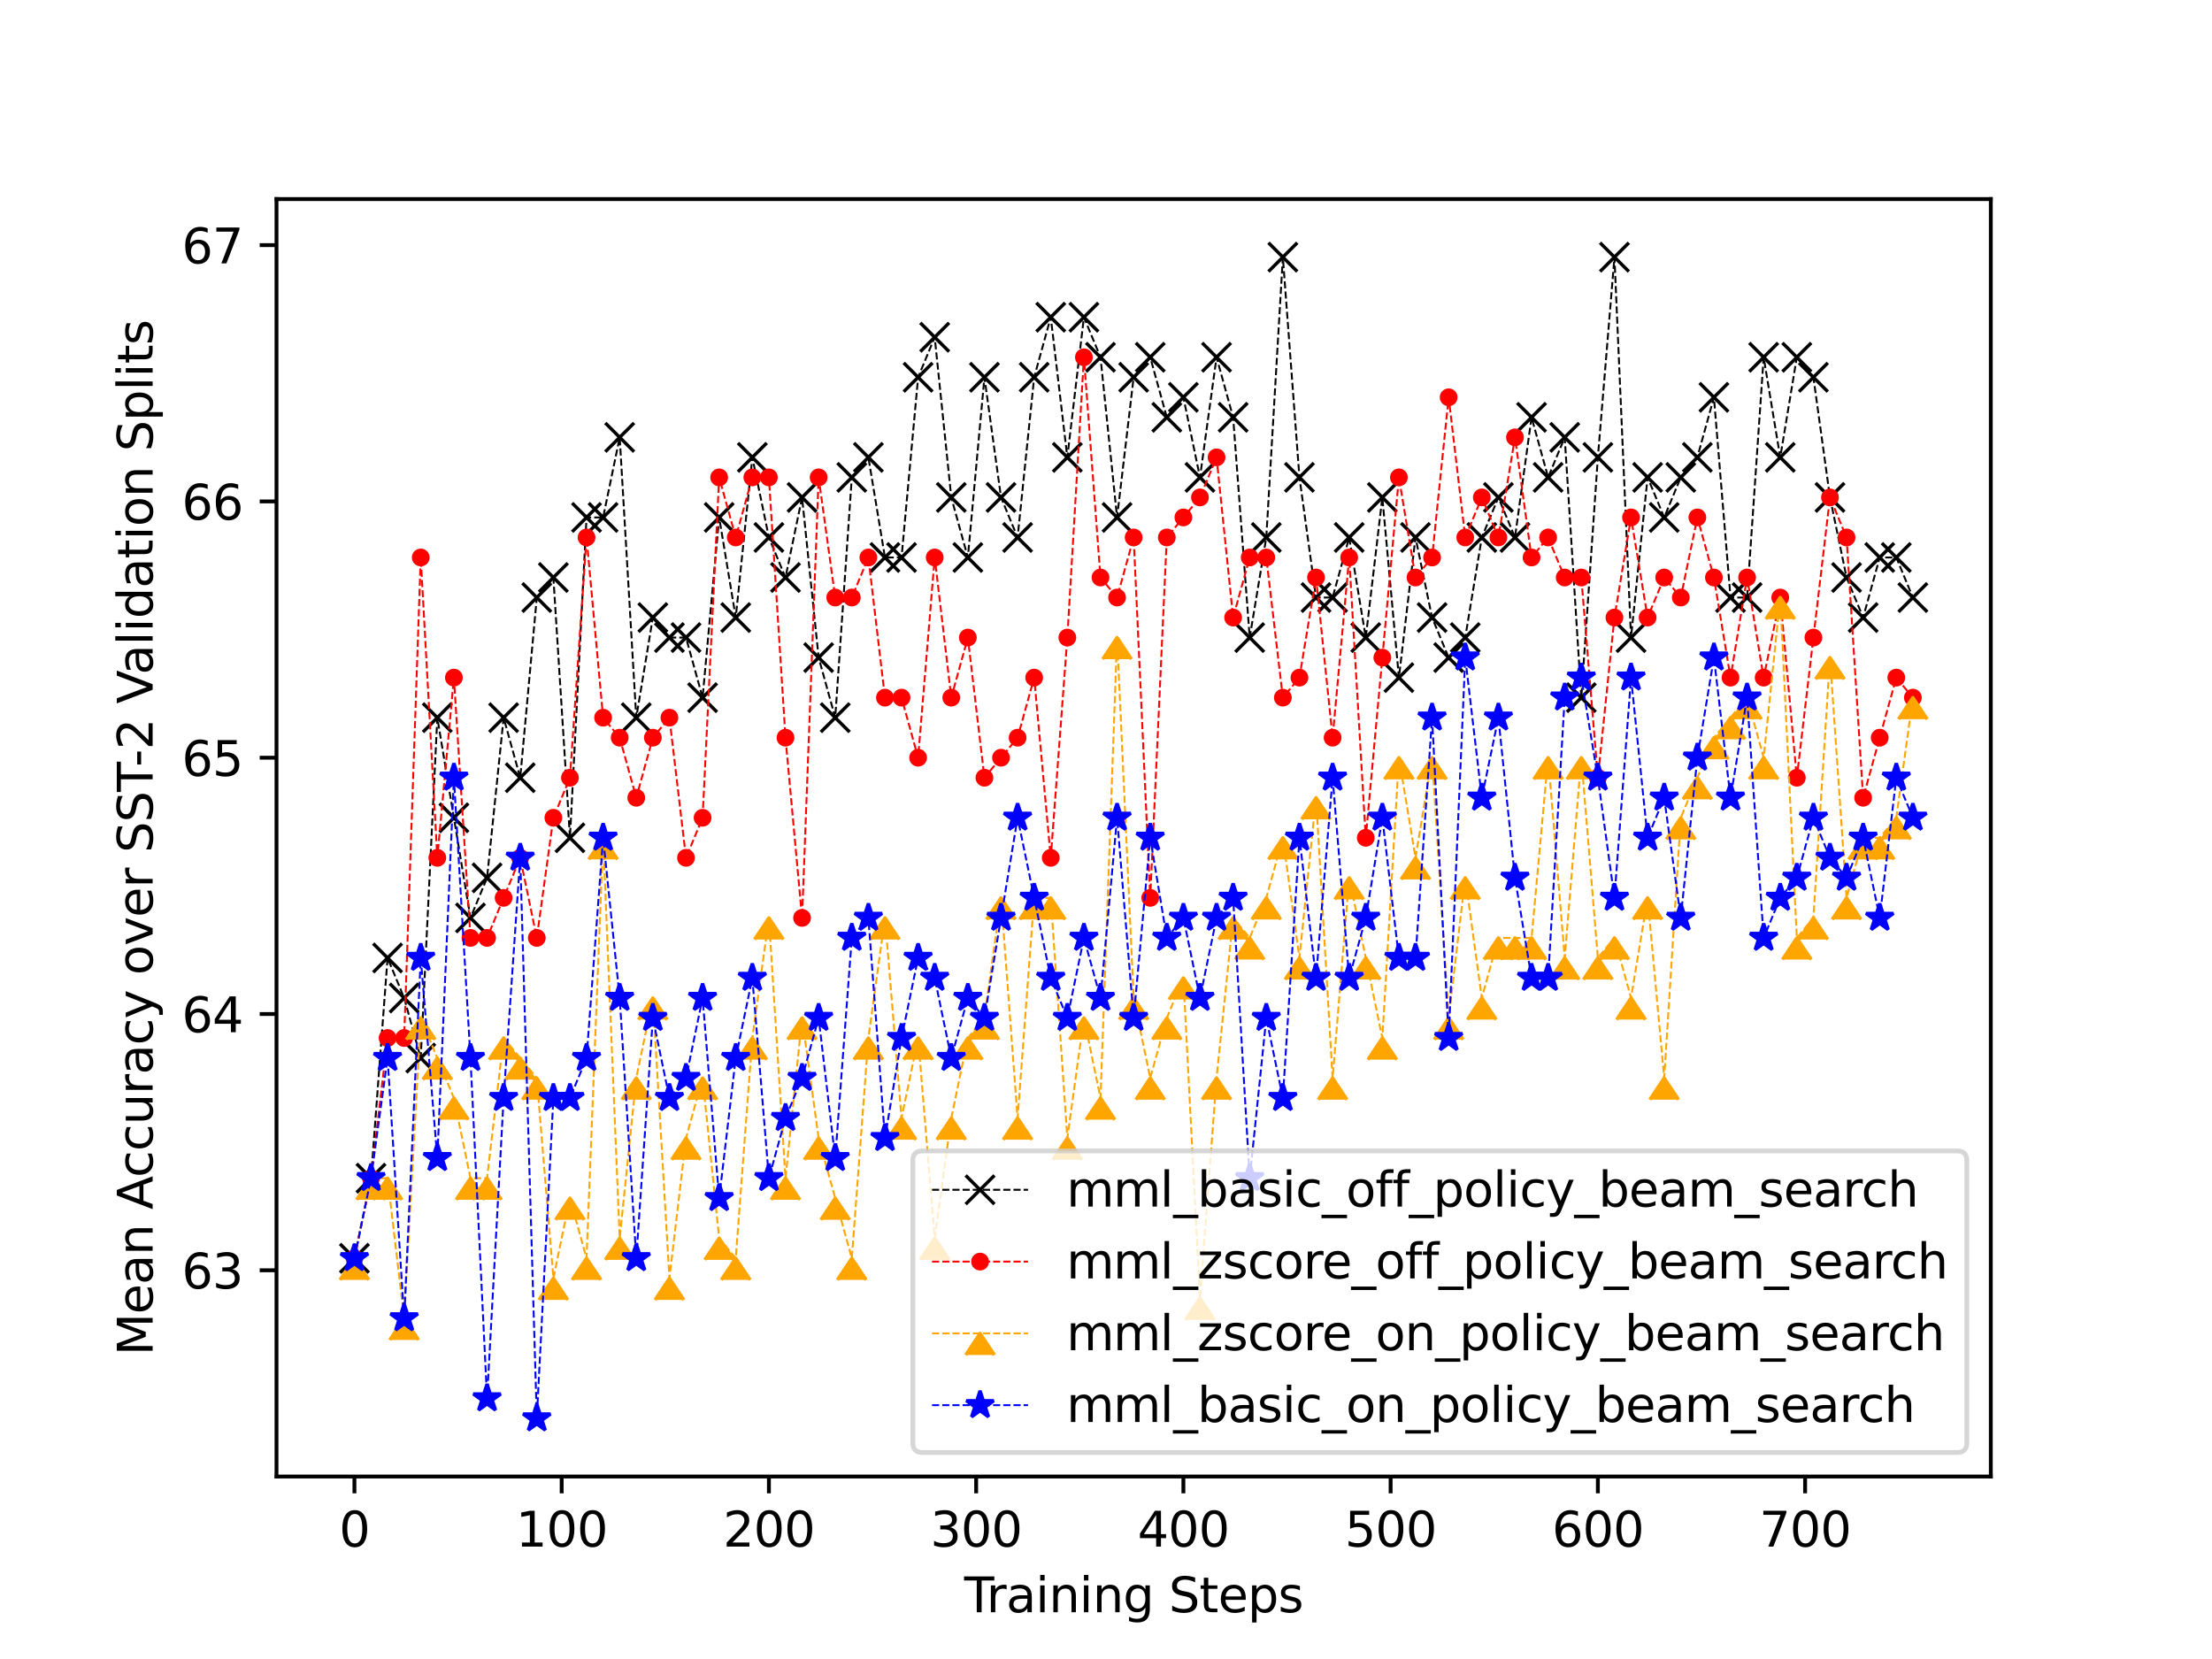 <?xml version="1.0" encoding="utf-8" standalone="no"?>
<!DOCTYPE svg PUBLIC "-//W3C//DTD SVG 1.1//EN"
  "http://www.w3.org/Graphics/SVG/1.1/DTD/svg11.dtd">
<svg xmlns:xlink="http://www.w3.org/1999/xlink" width="460.8pt" height="345.6pt" viewBox="0 0 460.8 345.6" xmlns="http://www.w3.org/2000/svg" version="1.1">
 <defs>
  <style type="text/css">*{stroke-linejoin: round; stroke-linecap: butt}</style>
 </defs>
 <g id="figure_1">
  <g id="patch_1">
   <path d="M 0 345.6
L 460.8 345.6
L 460.8 0
L 0 0
z
" style="fill: #ffffff"/>
  </g>
  <g id="axes_1">
   <g id="patch_2">
    <path d="M 57.6 307.584
L 414.72 307.584
L 414.72 41.472
L 57.6 41.472
z
" style="fill: #ffffff"/>
   </g>
   <g id="matplotlib.axis_1">
    <g id="xtick_1">
     <g id="line2d_1">
      <defs>
       <path id="mc88ab534f6" d="M 0 0
L 0 3.5
" style="stroke: #000000; stroke-width: 0.8"/>
      </defs>
      <g>
       <use xlink:href="#mc88ab534f6" x="73.833" y="307.584" style="stroke: #000000; stroke-width: 0.8"/>
      </g>
     </g>
     <g id="text_1">
      <!-- 0 -->
      <g transform="translate(70.651 322.182) scale(0.1 -0.1)">
       <defs>
        <path id="DejaVuSans-30" d="M 2034 4250
Q 1547 4250 1301 3770
Q 1056 3291 1056 2328
Q 1056 1369 1301 889
Q 1547 409 2034 409
Q 2525 409 2770 889
Q 3016 1369 3016 2328
Q 3016 3291 2770 3770
Q 2525 4250 2034 4250
z
M 2034 4750
Q 2819 4750 3233 4129
Q 3647 3509 3647 2328
Q 3647 1150 3233 529
Q 2819 -91 2034 -91
Q 1250 -91 836 529
Q 422 1150 422 2328
Q 422 3509 836 4129
Q 1250 4750 2034 4750
z
" transform="scale(0.016)"/>
       </defs>
       <use xlink:href="#DejaVuSans-30"/>
      </g>
     </g>
    </g>
    <g id="xtick_2">
     <g id="line2d_2">
      <g>
       <use xlink:href="#mc88ab534f6" x="117.005" y="307.584" style="stroke: #000000; stroke-width: 0.8"/>
      </g>
     </g>
     <g id="text_2">
      <!-- 100 -->
      <g transform="translate(107.461 322.182) scale(0.1 -0.1)">
       <defs>
        <path id="DejaVuSans-31" d="M 794 531
L 1825 531
L 1825 4091
L 703 3866
L 703 4441
L 1819 4666
L 2450 4666
L 2450 531
L 3481 531
L 3481 0
L 794 0
L 794 531
z
" transform="scale(0.016)"/>
       </defs>
       <use xlink:href="#DejaVuSans-31"/>
       <use xlink:href="#DejaVuSans-30" x="63.623"/>
       <use xlink:href="#DejaVuSans-30" x="127.246"/>
      </g>
     </g>
    </g>
    <g id="xtick_3">
     <g id="line2d_3">
      <g>
       <use xlink:href="#mc88ab534f6" x="160.177" y="307.584" style="stroke: #000000; stroke-width: 0.8"/>
      </g>
     </g>
     <g id="text_3">
      <!-- 200 -->
      <g transform="translate(150.633 322.182) scale(0.1 -0.1)">
       <defs>
        <path id="DejaVuSans-32" d="M 1228 531
L 3431 531
L 3431 0
L 469 0
L 469 531
Q 828 903 1448 1529
Q 2069 2156 2228 2338
Q 2531 2678 2651 2914
Q 2772 3150 2772 3378
Q 2772 3750 2511 3984
Q 2250 4219 1831 4219
Q 1534 4219 1204 4116
Q 875 4013 500 3803
L 500 4441
Q 881 4594 1212 4672
Q 1544 4750 1819 4750
Q 2544 4750 2975 4387
Q 3406 4025 3406 3419
Q 3406 3131 3298 2873
Q 3191 2616 2906 2266
Q 2828 2175 2409 1742
Q 1991 1309 1228 531
z
" transform="scale(0.016)"/>
       </defs>
       <use xlink:href="#DejaVuSans-32"/>
       <use xlink:href="#DejaVuSans-30" x="63.623"/>
       <use xlink:href="#DejaVuSans-30" x="127.246"/>
      </g>
     </g>
    </g>
    <g id="xtick_4">
     <g id="line2d_4">
      <g>
       <use xlink:href="#mc88ab534f6" x="203.349" y="307.584" style="stroke: #000000; stroke-width: 0.8"/>
      </g>
     </g>
     <g id="text_4">
      <!-- 300 -->
      <g transform="translate(193.805 322.182) scale(0.1 -0.1)">
       <defs>
        <path id="DejaVuSans-33" d="M 2597 2516
Q 3050 2419 3304 2112
Q 3559 1806 3559 1356
Q 3559 666 3084 287
Q 2609 -91 1734 -91
Q 1441 -91 1130 -33
Q 819 25 488 141
L 488 750
Q 750 597 1062 519
Q 1375 441 1716 441
Q 2309 441 2620 675
Q 2931 909 2931 1356
Q 2931 1769 2642 2001
Q 2353 2234 1838 2234
L 1294 2234
L 1294 2753
L 1863 2753
Q 2328 2753 2575 2939
Q 2822 3125 2822 3475
Q 2822 3834 2567 4026
Q 2313 4219 1838 4219
Q 1578 4219 1281 4162
Q 984 4106 628 3988
L 628 4550
Q 988 4650 1302 4700
Q 1616 4750 1894 4750
Q 2613 4750 3031 4423
Q 3450 4097 3450 3541
Q 3450 3153 3228 2886
Q 3006 2619 2597 2516
z
" transform="scale(0.016)"/>
       </defs>
       <use xlink:href="#DejaVuSans-33"/>
       <use xlink:href="#DejaVuSans-30" x="63.623"/>
       <use xlink:href="#DejaVuSans-30" x="127.246"/>
      </g>
     </g>
    </g>
    <g id="xtick_5">
     <g id="line2d_5">
      <g>
       <use xlink:href="#mc88ab534f6" x="246.521" y="307.584" style="stroke: #000000; stroke-width: 0.8"/>
      </g>
     </g>
     <g id="text_5">
      <!-- 400 -->
      <g transform="translate(236.978 322.182) scale(0.1 -0.1)">
       <defs>
        <path id="DejaVuSans-34" d="M 2419 4116
L 825 1625
L 2419 1625
L 2419 4116
z
M 2253 4666
L 3047 4666
L 3047 1625
L 3713 1625
L 3713 1100
L 3047 1100
L 3047 0
L 2419 0
L 2419 1100
L 313 1100
L 313 1709
L 2253 4666
z
" transform="scale(0.016)"/>
       </defs>
       <use xlink:href="#DejaVuSans-34"/>
       <use xlink:href="#DejaVuSans-30" x="63.623"/>
       <use xlink:href="#DejaVuSans-30" x="127.246"/>
      </g>
     </g>
    </g>
    <g id="xtick_6">
     <g id="line2d_6">
      <g>
       <use xlink:href="#mc88ab534f6" x="289.693" y="307.584" style="stroke: #000000; stroke-width: 0.8"/>
      </g>
     </g>
     <g id="text_6">
      <!-- 500 -->
      <g transform="translate(280.15 322.182) scale(0.1 -0.1)">
       <defs>
        <path id="DejaVuSans-35" d="M 691 4666
L 3169 4666
L 3169 4134
L 1269 4134
L 1269 2991
Q 1406 3038 1543 3061
Q 1681 3084 1819 3084
Q 2600 3084 3056 2656
Q 3513 2228 3513 1497
Q 3513 744 3044 326
Q 2575 -91 1722 -91
Q 1428 -91 1123 -41
Q 819 9 494 109
L 494 744
Q 775 591 1075 516
Q 1375 441 1709 441
Q 2250 441 2565 725
Q 2881 1009 2881 1497
Q 2881 1984 2565 2268
Q 2250 2553 1709 2553
Q 1456 2553 1204 2497
Q 953 2441 691 2322
L 691 4666
z
" transform="scale(0.016)"/>
       </defs>
       <use xlink:href="#DejaVuSans-35"/>
       <use xlink:href="#DejaVuSans-30" x="63.623"/>
       <use xlink:href="#DejaVuSans-30" x="127.246"/>
      </g>
     </g>
    </g>
    <g id="xtick_7">
     <g id="line2d_7">
      <g>
       <use xlink:href="#mc88ab534f6" x="332.866" y="307.584" style="stroke: #000000; stroke-width: 0.8"/>
      </g>
     </g>
     <g id="text_7">
      <!-- 600 -->
      <g transform="translate(323.322 322.182) scale(0.1 -0.1)">
       <defs>
        <path id="DejaVuSans-36" d="M 2113 2584
Q 1688 2584 1439 2293
Q 1191 2003 1191 1497
Q 1191 994 1439 701
Q 1688 409 2113 409
Q 2538 409 2786 701
Q 3034 994 3034 1497
Q 3034 2003 2786 2293
Q 2538 2584 2113 2584
z
M 3366 4563
L 3366 3988
Q 3128 4100 2886 4159
Q 2644 4219 2406 4219
Q 1781 4219 1451 3797
Q 1122 3375 1075 2522
Q 1259 2794 1537 2939
Q 1816 3084 2150 3084
Q 2853 3084 3261 2657
Q 3669 2231 3669 1497
Q 3669 778 3244 343
Q 2819 -91 2113 -91
Q 1303 -91 875 529
Q 447 1150 447 2328
Q 447 3434 972 4092
Q 1497 4750 2381 4750
Q 2619 4750 2861 4703
Q 3103 4656 3366 4563
z
" transform="scale(0.016)"/>
       </defs>
       <use xlink:href="#DejaVuSans-36"/>
       <use xlink:href="#DejaVuSans-30" x="63.623"/>
       <use xlink:href="#DejaVuSans-30" x="127.246"/>
      </g>
     </g>
    </g>
    <g id="xtick_8">
     <g id="line2d_8">
      <g>
       <use xlink:href="#mc88ab534f6" x="376.038" y="307.584" style="stroke: #000000; stroke-width: 0.8"/>
      </g>
     </g>
     <g id="text_8">
      <!-- 700 -->
      <g transform="translate(366.494 322.182) scale(0.1 -0.1)">
       <defs>
        <path id="DejaVuSans-37" d="M 525 4666
L 3525 4666
L 3525 4397
L 1831 0
L 1172 0
L 2766 4134
L 525 4134
L 525 4666
z
" transform="scale(0.016)"/>
       </defs>
       <use xlink:href="#DejaVuSans-37"/>
       <use xlink:href="#DejaVuSans-30" x="63.623"/>
       <use xlink:href="#DejaVuSans-30" x="127.246"/>
      </g>
     </g>
    </g>
    <g id="text_9">
     <!-- Training Steps -->
     <g transform="translate(200.855 335.861) scale(0.1 -0.1)">
      <defs>
       <path id="DejaVuSans-54" d="M -19 4666
L 3928 4666
L 3928 4134
L 2272 4134
L 2272 0
L 1638 0
L 1638 4134
L -19 4134
L -19 4666
z
" transform="scale(0.016)"/>
       <path id="DejaVuSans-72" d="M 2631 2963
Q 2534 3019 2420 3045
Q 2306 3072 2169 3072
Q 1681 3072 1420 2755
Q 1159 2438 1159 1844
L 1159 0
L 581 0
L 581 3500
L 1159 3500
L 1159 2956
Q 1341 3275 1631 3429
Q 1922 3584 2338 3584
Q 2397 3584 2469 3576
Q 2541 3569 2628 3553
L 2631 2963
z
" transform="scale(0.016)"/>
       <path id="DejaVuSans-61" d="M 2194 1759
Q 1497 1759 1228 1600
Q 959 1441 959 1056
Q 959 750 1161 570
Q 1363 391 1709 391
Q 2188 391 2477 730
Q 2766 1069 2766 1631
L 2766 1759
L 2194 1759
z
M 3341 1997
L 3341 0
L 2766 0
L 2766 531
Q 2569 213 2275 61
Q 1981 -91 1556 -91
Q 1019 -91 701 211
Q 384 513 384 1019
Q 384 1609 779 1909
Q 1175 2209 1959 2209
L 2766 2209
L 2766 2266
Q 2766 2663 2505 2880
Q 2244 3097 1772 3097
Q 1472 3097 1187 3025
Q 903 2953 641 2809
L 641 3341
Q 956 3463 1253 3523
Q 1550 3584 1831 3584
Q 2591 3584 2966 3190
Q 3341 2797 3341 1997
z
" transform="scale(0.016)"/>
       <path id="DejaVuSans-69" d="M 603 3500
L 1178 3500
L 1178 0
L 603 0
L 603 3500
z
M 603 4863
L 1178 4863
L 1178 4134
L 603 4134
L 603 4863
z
" transform="scale(0.016)"/>
       <path id="DejaVuSans-6e" d="M 3513 2113
L 3513 0
L 2938 0
L 2938 2094
Q 2938 2591 2744 2837
Q 2550 3084 2163 3084
Q 1697 3084 1428 2787
Q 1159 2491 1159 1978
L 1159 0
L 581 0
L 581 3500
L 1159 3500
L 1159 2956
Q 1366 3272 1645 3428
Q 1925 3584 2291 3584
Q 2894 3584 3203 3211
Q 3513 2838 3513 2113
z
" transform="scale(0.016)"/>
       <path id="DejaVuSans-67" d="M 2906 1791
Q 2906 2416 2648 2759
Q 2391 3103 1925 3103
Q 1463 3103 1205 2759
Q 947 2416 947 1791
Q 947 1169 1205 825
Q 1463 481 1925 481
Q 2391 481 2648 825
Q 2906 1169 2906 1791
z
M 3481 434
Q 3481 -459 3084 -895
Q 2688 -1331 1869 -1331
Q 1566 -1331 1297 -1286
Q 1028 -1241 775 -1147
L 775 -588
Q 1028 -725 1275 -790
Q 1522 -856 1778 -856
Q 2344 -856 2625 -561
Q 2906 -266 2906 331
L 2906 616
Q 2728 306 2450 153
Q 2172 0 1784 0
Q 1141 0 747 490
Q 353 981 353 1791
Q 353 2603 747 3093
Q 1141 3584 1784 3584
Q 2172 3584 2450 3431
Q 2728 3278 2906 2969
L 2906 3500
L 3481 3500
L 3481 434
z
" transform="scale(0.016)"/>
       <path id="DejaVuSans-20" transform="scale(0.016)"/>
       <path id="DejaVuSans-53" d="M 3425 4513
L 3425 3897
Q 3066 4069 2747 4153
Q 2428 4238 2131 4238
Q 1616 4238 1336 4038
Q 1056 3838 1056 3469
Q 1056 3159 1242 3001
Q 1428 2844 1947 2747
L 2328 2669
Q 3034 2534 3370 2195
Q 3706 1856 3706 1288
Q 3706 609 3251 259
Q 2797 -91 1919 -91
Q 1588 -91 1214 -16
Q 841 59 441 206
L 441 856
Q 825 641 1194 531
Q 1563 422 1919 422
Q 2459 422 2753 634
Q 3047 847 3047 1241
Q 3047 1584 2836 1778
Q 2625 1972 2144 2069
L 1759 2144
Q 1053 2284 737 2584
Q 422 2884 422 3419
Q 422 4038 858 4394
Q 1294 4750 2059 4750
Q 2388 4750 2728 4690
Q 3069 4631 3425 4513
z
" transform="scale(0.016)"/>
       <path id="DejaVuSans-74" d="M 1172 4494
L 1172 3500
L 2356 3500
L 2356 3053
L 1172 3053
L 1172 1153
Q 1172 725 1289 603
Q 1406 481 1766 481
L 2356 481
L 2356 0
L 1766 0
Q 1100 0 847 248
Q 594 497 594 1153
L 594 3053
L 172 3053
L 172 3500
L 594 3500
L 594 4494
L 1172 4494
z
" transform="scale(0.016)"/>
       <path id="DejaVuSans-65" d="M 3597 1894
L 3597 1613
L 953 1613
Q 991 1019 1311 708
Q 1631 397 2203 397
Q 2534 397 2845 478
Q 3156 559 3463 722
L 3463 178
Q 3153 47 2828 -22
Q 2503 -91 2169 -91
Q 1331 -91 842 396
Q 353 884 353 1716
Q 353 2575 817 3079
Q 1281 3584 2069 3584
Q 2775 3584 3186 3129
Q 3597 2675 3597 1894
z
M 3022 2063
Q 3016 2534 2758 2815
Q 2500 3097 2075 3097
Q 1594 3097 1305 2825
Q 1016 2553 972 2059
L 3022 2063
z
" transform="scale(0.016)"/>
       <path id="DejaVuSans-70" d="M 1159 525
L 1159 -1331
L 581 -1331
L 581 3500
L 1159 3500
L 1159 2969
Q 1341 3281 1617 3432
Q 1894 3584 2278 3584
Q 2916 3584 3314 3078
Q 3713 2572 3713 1747
Q 3713 922 3314 415
Q 2916 -91 2278 -91
Q 1894 -91 1617 61
Q 1341 213 1159 525
z
M 3116 1747
Q 3116 2381 2855 2742
Q 2594 3103 2138 3103
Q 1681 3103 1420 2742
Q 1159 2381 1159 1747
Q 1159 1113 1420 752
Q 1681 391 2138 391
Q 2594 391 2855 752
Q 3116 1113 3116 1747
z
" transform="scale(0.016)"/>
       <path id="DejaVuSans-73" d="M 2834 3397
L 2834 2853
Q 2591 2978 2328 3040
Q 2066 3103 1784 3103
Q 1356 3103 1142 2972
Q 928 2841 928 2578
Q 928 2378 1081 2264
Q 1234 2150 1697 2047
L 1894 2003
Q 2506 1872 2764 1633
Q 3022 1394 3022 966
Q 3022 478 2636 193
Q 2250 -91 1575 -91
Q 1294 -91 989 -36
Q 684 19 347 128
L 347 722
Q 666 556 975 473
Q 1284 391 1588 391
Q 1994 391 2212 530
Q 2431 669 2431 922
Q 2431 1156 2273 1281
Q 2116 1406 1581 1522
L 1381 1569
Q 847 1681 609 1914
Q 372 2147 372 2553
Q 372 3047 722 3315
Q 1072 3584 1716 3584
Q 2034 3584 2315 3537
Q 2597 3491 2834 3397
z
" transform="scale(0.016)"/>
      </defs>
      <use xlink:href="#DejaVuSans-54"/>
      <use xlink:href="#DejaVuSans-72" x="46.334"/>
      <use xlink:href="#DejaVuSans-61" x="87.447"/>
      <use xlink:href="#DejaVuSans-69" x="148.727"/>
      <use xlink:href="#DejaVuSans-6e" x="176.51"/>
      <use xlink:href="#DejaVuSans-69" x="239.889"/>
      <use xlink:href="#DejaVuSans-6e" x="267.672"/>
      <use xlink:href="#DejaVuSans-67" x="331.051"/>
      <use xlink:href="#DejaVuSans-20" x="394.527"/>
      <use xlink:href="#DejaVuSans-53" x="426.314"/>
      <use xlink:href="#DejaVuSans-74" x="489.791"/>
      <use xlink:href="#DejaVuSans-65" x="529"/>
      <use xlink:href="#DejaVuSans-70" x="590.523"/>
      <use xlink:href="#DejaVuSans-73" x="654"/>
     </g>
    </g>
   </g>
   <g id="matplotlib.axis_2">
    <g id="ytick_1">
     <g id="line2d_9">
      <defs>
       <path id="m8c783033e7" d="M 0 0
L -3.5 0
" style="stroke: #000000; stroke-width: 0.8"/>
      </defs>
      <g>
       <use xlink:href="#m8c783033e7" x="57.6" y="264.622" style="stroke: #000000; stroke-width: 0.8"/>
      </g>
     </g>
     <g id="text_10">
      <!-- 63 -->
      <g transform="translate(37.875 268.422) scale(0.1 -0.1)">
       <use xlink:href="#DejaVuSans-36"/>
       <use xlink:href="#DejaVuSans-33" x="63.623"/>
      </g>
     </g>
    </g>
    <g id="ytick_2">
     <g id="line2d_10">
      <g>
       <use xlink:href="#m8c783033e7" x="57.6" y="211.233" style="stroke: #000000; stroke-width: 0.8"/>
      </g>
     </g>
     <g id="text_11">
      <!-- 64 -->
      <g transform="translate(37.875 215.032) scale(0.1 -0.1)">
       <use xlink:href="#DejaVuSans-36"/>
       <use xlink:href="#DejaVuSans-34" x="63.623"/>
      </g>
     </g>
    </g>
    <g id="ytick_3">
     <g id="line2d_11">
      <g>
       <use xlink:href="#m8c783033e7" x="57.6" y="157.844" style="stroke: #000000; stroke-width: 0.8"/>
      </g>
     </g>
     <g id="text_12">
      <!-- 65 -->
      <g transform="translate(37.875 161.643) scale(0.1 -0.1)">
       <use xlink:href="#DejaVuSans-36"/>
       <use xlink:href="#DejaVuSans-35" x="63.623"/>
      </g>
     </g>
    </g>
    <g id="ytick_4">
     <g id="line2d_12">
      <g>
       <use xlink:href="#m8c783033e7" x="57.6" y="104.455" style="stroke: #000000; stroke-width: 0.8"/>
      </g>
     </g>
     <g id="text_13">
      <!-- 66 -->
      <g transform="translate(37.875 108.254) scale(0.1 -0.1)">
       <use xlink:href="#DejaVuSans-36"/>
       <use xlink:href="#DejaVuSans-36" x="63.623"/>
      </g>
     </g>
    </g>
    <g id="ytick_5">
     <g id="line2d_13">
      <g>
       <use xlink:href="#m8c783033e7" x="57.6" y="51.065" style="stroke: #000000; stroke-width: 0.8"/>
      </g>
     </g>
     <g id="text_14">
      <!-- 67 -->
      <g transform="translate(37.875 54.865) scale(0.1 -0.1)">
       <use xlink:href="#DejaVuSans-36"/>
       <use xlink:href="#DejaVuSans-37" x="63.623"/>
      </g>
     </g>
    </g>
    <g id="text_15">
     <!-- Mean Accuracy over SST-2 Validation Splits -->
     <g transform="translate(31.795 282.389) rotate(-90) scale(0.1 -0.1)">
      <defs>
       <path id="DejaVuSans-4d" d="M 628 4666
L 1569 4666
L 2759 1491
L 3956 4666
L 4897 4666
L 4897 0
L 4281 0
L 4281 4097
L 3078 897
L 2444 897
L 1241 4097
L 1241 0
L 628 0
L 628 4666
z
" transform="scale(0.016)"/>
       <path id="DejaVuSans-41" d="M 2188 4044
L 1331 1722
L 3047 1722
L 2188 4044
z
M 1831 4666
L 2547 4666
L 4325 0
L 3669 0
L 3244 1197
L 1141 1197
L 716 0
L 50 0
L 1831 4666
z
" transform="scale(0.016)"/>
       <path id="DejaVuSans-63" d="M 3122 3366
L 3122 2828
Q 2878 2963 2633 3030
Q 2388 3097 2138 3097
Q 1578 3097 1268 2742
Q 959 2388 959 1747
Q 959 1106 1268 751
Q 1578 397 2138 397
Q 2388 397 2633 464
Q 2878 531 3122 666
L 3122 134
Q 2881 22 2623 -34
Q 2366 -91 2075 -91
Q 1284 -91 818 406
Q 353 903 353 1747
Q 353 2603 823 3093
Q 1294 3584 2113 3584
Q 2378 3584 2631 3529
Q 2884 3475 3122 3366
z
" transform="scale(0.016)"/>
       <path id="DejaVuSans-75" d="M 544 1381
L 544 3500
L 1119 3500
L 1119 1403
Q 1119 906 1312 657
Q 1506 409 1894 409
Q 2359 409 2629 706
Q 2900 1003 2900 1516
L 2900 3500
L 3475 3500
L 3475 0
L 2900 0
L 2900 538
Q 2691 219 2414 64
Q 2138 -91 1772 -91
Q 1169 -91 856 284
Q 544 659 544 1381
z
M 1991 3584
L 1991 3584
z
" transform="scale(0.016)"/>
       <path id="DejaVuSans-79" d="M 2059 -325
Q 1816 -950 1584 -1140
Q 1353 -1331 966 -1331
L 506 -1331
L 506 -850
L 844 -850
Q 1081 -850 1212 -737
Q 1344 -625 1503 -206
L 1606 56
L 191 3500
L 800 3500
L 1894 763
L 2988 3500
L 3597 3500
L 2059 -325
z
" transform="scale(0.016)"/>
       <path id="DejaVuSans-6f" d="M 1959 3097
Q 1497 3097 1228 2736
Q 959 2375 959 1747
Q 959 1119 1226 758
Q 1494 397 1959 397
Q 2419 397 2687 759
Q 2956 1122 2956 1747
Q 2956 2369 2687 2733
Q 2419 3097 1959 3097
z
M 1959 3584
Q 2709 3584 3137 3096
Q 3566 2609 3566 1747
Q 3566 888 3137 398
Q 2709 -91 1959 -91
Q 1206 -91 779 398
Q 353 888 353 1747
Q 353 2609 779 3096
Q 1206 3584 1959 3584
z
" transform="scale(0.016)"/>
       <path id="DejaVuSans-76" d="M 191 3500
L 800 3500
L 1894 563
L 2988 3500
L 3597 3500
L 2284 0
L 1503 0
L 191 3500
z
" transform="scale(0.016)"/>
       <path id="DejaVuSans-2d" d="M 313 2009
L 1997 2009
L 1997 1497
L 313 1497
L 313 2009
z
" transform="scale(0.016)"/>
       <path id="DejaVuSans-56" d="M 1831 0
L 50 4666
L 709 4666
L 2188 738
L 3669 4666
L 4325 4666
L 2547 0
L 1831 0
z
" transform="scale(0.016)"/>
       <path id="DejaVuSans-6c" d="M 603 4863
L 1178 4863
L 1178 0
L 603 0
L 603 4863
z
" transform="scale(0.016)"/>
       <path id="DejaVuSans-64" d="M 2906 2969
L 2906 4863
L 3481 4863
L 3481 0
L 2906 0
L 2906 525
Q 2725 213 2448 61
Q 2172 -91 1784 -91
Q 1150 -91 751 415
Q 353 922 353 1747
Q 353 2572 751 3078
Q 1150 3584 1784 3584
Q 2172 3584 2448 3432
Q 2725 3281 2906 2969
z
M 947 1747
Q 947 1113 1208 752
Q 1469 391 1925 391
Q 2381 391 2643 752
Q 2906 1113 2906 1747
Q 2906 2381 2643 2742
Q 2381 3103 1925 3103
Q 1469 3103 1208 2742
Q 947 2381 947 1747
z
" transform="scale(0.016)"/>
      </defs>
      <use xlink:href="#DejaVuSans-4d"/>
      <use xlink:href="#DejaVuSans-65" x="86.279"/>
      <use xlink:href="#DejaVuSans-61" x="147.803"/>
      <use xlink:href="#DejaVuSans-6e" x="209.082"/>
      <use xlink:href="#DejaVuSans-20" x="272.461"/>
      <use xlink:href="#DejaVuSans-41" x="304.248"/>
      <use xlink:href="#DejaVuSans-63" x="370.906"/>
      <use xlink:href="#DejaVuSans-63" x="425.887"/>
      <use xlink:href="#DejaVuSans-75" x="480.867"/>
      <use xlink:href="#DejaVuSans-72" x="544.246"/>
      <use xlink:href="#DejaVuSans-61" x="585.359"/>
      <use xlink:href="#DejaVuSans-63" x="646.639"/>
      <use xlink:href="#DejaVuSans-79" x="701.619"/>
      <use xlink:href="#DejaVuSans-20" x="760.799"/>
      <use xlink:href="#DejaVuSans-6f" x="792.586"/>
      <use xlink:href="#DejaVuSans-76" x="853.768"/>
      <use xlink:href="#DejaVuSans-65" x="912.947"/>
      <use xlink:href="#DejaVuSans-72" x="974.471"/>
      <use xlink:href="#DejaVuSans-20" x="1015.584"/>
      <use xlink:href="#DejaVuSans-53" x="1047.371"/>
      <use xlink:href="#DejaVuSans-53" x="1110.848"/>
      <use xlink:href="#DejaVuSans-54" x="1174.324"/>
      <use xlink:href="#DejaVuSans-2d" x="1226.283"/>
      <use xlink:href="#DejaVuSans-32" x="1262.367"/>
      <use xlink:href="#DejaVuSans-20" x="1325.99"/>
      <use xlink:href="#DejaVuSans-56" x="1357.777"/>
      <use xlink:href="#DejaVuSans-61" x="1418.436"/>
      <use xlink:href="#DejaVuSans-6c" x="1479.715"/>
      <use xlink:href="#DejaVuSans-69" x="1507.498"/>
      <use xlink:href="#DejaVuSans-64" x="1535.281"/>
      <use xlink:href="#DejaVuSans-61" x="1598.758"/>
      <use xlink:href="#DejaVuSans-74" x="1660.037"/>
      <use xlink:href="#DejaVuSans-69" x="1699.246"/>
      <use xlink:href="#DejaVuSans-6f" x="1727.029"/>
      <use xlink:href="#DejaVuSans-6e" x="1788.211"/>
      <use xlink:href="#DejaVuSans-20" x="1851.59"/>
      <use xlink:href="#DejaVuSans-53" x="1883.377"/>
      <use xlink:href="#DejaVuSans-70" x="1946.854"/>
      <use xlink:href="#DejaVuSans-6c" x="2010.33"/>
      <use xlink:href="#DejaVuSans-69" x="2038.113"/>
      <use xlink:href="#DejaVuSans-74" x="2065.896"/>
      <use xlink:href="#DejaVuSans-73" x="2105.105"/>
     </g>
    </g>
   </g>
   <g id="line2d_14">
    <path d="M 73.833 262.12
L 77.286 245.436
L 80.74 199.554
L 84.194 207.896
L 87.648 220.409
L 91.102 149.502
L 94.555 170.357
L 98.009 191.212
L 101.463 182.87
L 104.917 149.502
L 108.37 162.015
L 111.824 124.476
L 115.278 120.305
L 118.732 174.528
L 122.186 107.791
L 125.639 107.791
L 129.093 91.107
L 132.547 149.502
L 136.001 128.647
L 139.454 132.818
L 142.908 132.818
L 146.362 145.331
L 149.816 107.791
L 153.269 128.647
L 156.723 95.278
L 160.177 111.962
L 163.631 120.305
L 167.085 103.62
L 170.538 136.989
L 173.992 149.502
L 177.446 99.449
L 180.9 95.278
L 184.353 116.134
L 187.807 116.134
L 191.261 78.594
L 194.715 70.252
L 198.169 103.62
L 201.622 116.134
L 205.076 78.594
L 208.53 103.62
L 211.984 111.962
L 215.437 78.594
L 218.891 66.081
L 222.345 95.278
L 225.799 66.081
L 229.252 74.423
L 232.706 107.791
L 236.16 78.594
L 239.614 74.423
L 243.068 86.936
L 246.521 82.765
L 249.975 99.449
L 253.429 74.423
L 256.883 86.936
L 260.336 132.818
L 263.79 111.962
L 267.244 53.568
L 270.698 99.449
L 274.151 124.476
L 277.605 124.476
L 281.059 111.962
L 284.513 132.818
L 287.967 103.62
L 291.42 141.16
L 294.874 111.962
L 298.328 128.647
L 301.782 136.989
L 305.235 132.818
L 308.689 111.962
L 312.143 103.62
L 315.597 111.962
L 319.051 86.936
L 322.504 99.449
L 325.958 91.107
L 329.412 145.331
L 332.866 95.278
L 336.319 53.568
L 339.773 132.818
L 343.227 99.449
L 346.681 107.791
L 350.134 99.449
L 353.588 95.278
L 357.042 82.765
L 360.496 124.476
L 363.95 124.476
L 367.403 74.423
L 370.857 95.278
L 374.311 74.423
L 377.765 78.594
L 381.218 103.62
L 384.672 120.305
L 388.126 128.647
L 391.58 116.134
L 395.034 116.134
L 398.487 124.476
" clip-path="url(#p235c7f487a)" style="fill: none; stroke-dasharray: 1.48,0.64; stroke-dashoffset: 0; stroke: #000000; stroke-width: 0.4"/>
    <defs>
     <path id="m7ec2250013" d="M -3 3
L 3 -3
M -3 -3
L 3 3
" style="stroke: #000000; stroke-width: 0.7"/>
    </defs>
    <g clip-path="url(#p235c7f487a)">
     <use xlink:href="#m7ec2250013" x="73.833" y="262.12" style="stroke: #000000; stroke-width: 0.7"/>
     <use xlink:href="#m7ec2250013" x="77.286" y="245.436" style="stroke: #000000; stroke-width: 0.7"/>
     <use xlink:href="#m7ec2250013" x="80.74" y="199.554" style="stroke: #000000; stroke-width: 0.7"/>
     <use xlink:href="#m7ec2250013" x="84.194" y="207.896" style="stroke: #000000; stroke-width: 0.7"/>
     <use xlink:href="#m7ec2250013" x="87.648" y="220.409" style="stroke: #000000; stroke-width: 0.7"/>
     <use xlink:href="#m7ec2250013" x="91.102" y="149.502" style="stroke: #000000; stroke-width: 0.7"/>
     <use xlink:href="#m7ec2250013" x="94.555" y="170.357" style="stroke: #000000; stroke-width: 0.7"/>
     <use xlink:href="#m7ec2250013" x="98.009" y="191.212" style="stroke: #000000; stroke-width: 0.7"/>
     <use xlink:href="#m7ec2250013" x="101.463" y="182.87" style="stroke: #000000; stroke-width: 0.7"/>
     <use xlink:href="#m7ec2250013" x="104.917" y="149.502" style="stroke: #000000; stroke-width: 0.7"/>
     <use xlink:href="#m7ec2250013" x="108.37" y="162.015" style="stroke: #000000; stroke-width: 0.7"/>
     <use xlink:href="#m7ec2250013" x="111.824" y="124.476" style="stroke: #000000; stroke-width: 0.7"/>
     <use xlink:href="#m7ec2250013" x="115.278" y="120.305" style="stroke: #000000; stroke-width: 0.7"/>
     <use xlink:href="#m7ec2250013" x="118.732" y="174.528" style="stroke: #000000; stroke-width: 0.7"/>
     <use xlink:href="#m7ec2250013" x="122.186" y="107.791" style="stroke: #000000; stroke-width: 0.7"/>
     <use xlink:href="#m7ec2250013" x="125.639" y="107.791" style="stroke: #000000; stroke-width: 0.7"/>
     <use xlink:href="#m7ec2250013" x="129.093" y="91.107" style="stroke: #000000; stroke-width: 0.7"/>
     <use xlink:href="#m7ec2250013" x="132.547" y="149.502" style="stroke: #000000; stroke-width: 0.7"/>
     <use xlink:href="#m7ec2250013" x="136.001" y="128.647" style="stroke: #000000; stroke-width: 0.7"/>
     <use xlink:href="#m7ec2250013" x="139.454" y="132.818" style="stroke: #000000; stroke-width: 0.7"/>
     <use xlink:href="#m7ec2250013" x="142.908" y="132.818" style="stroke: #000000; stroke-width: 0.7"/>
     <use xlink:href="#m7ec2250013" x="146.362" y="145.331" style="stroke: #000000; stroke-width: 0.7"/>
     <use xlink:href="#m7ec2250013" x="149.816" y="107.791" style="stroke: #000000; stroke-width: 0.7"/>
     <use xlink:href="#m7ec2250013" x="153.269" y="128.647" style="stroke: #000000; stroke-width: 0.7"/>
     <use xlink:href="#m7ec2250013" x="156.723" y="95.278" style="stroke: #000000; stroke-width: 0.7"/>
     <use xlink:href="#m7ec2250013" x="160.177" y="111.962" style="stroke: #000000; stroke-width: 0.7"/>
     <use xlink:href="#m7ec2250013" x="163.631" y="120.305" style="stroke: #000000; stroke-width: 0.7"/>
     <use xlink:href="#m7ec2250013" x="167.085" y="103.62" style="stroke: #000000; stroke-width: 0.7"/>
     <use xlink:href="#m7ec2250013" x="170.538" y="136.989" style="stroke: #000000; stroke-width: 0.7"/>
     <use xlink:href="#m7ec2250013" x="173.992" y="149.502" style="stroke: #000000; stroke-width: 0.7"/>
     <use xlink:href="#m7ec2250013" x="177.446" y="99.449" style="stroke: #000000; stroke-width: 0.7"/>
     <use xlink:href="#m7ec2250013" x="180.9" y="95.278" style="stroke: #000000; stroke-width: 0.7"/>
     <use xlink:href="#m7ec2250013" x="184.353" y="116.134" style="stroke: #000000; stroke-width: 0.7"/>
     <use xlink:href="#m7ec2250013" x="187.807" y="116.134" style="stroke: #000000; stroke-width: 0.7"/>
     <use xlink:href="#m7ec2250013" x="191.261" y="78.594" style="stroke: #000000; stroke-width: 0.7"/>
     <use xlink:href="#m7ec2250013" x="194.715" y="70.252" style="stroke: #000000; stroke-width: 0.7"/>
     <use xlink:href="#m7ec2250013" x="198.169" y="103.62" style="stroke: #000000; stroke-width: 0.7"/>
     <use xlink:href="#m7ec2250013" x="201.622" y="116.134" style="stroke: #000000; stroke-width: 0.7"/>
     <use xlink:href="#m7ec2250013" x="205.076" y="78.594" style="stroke: #000000; stroke-width: 0.7"/>
     <use xlink:href="#m7ec2250013" x="208.53" y="103.62" style="stroke: #000000; stroke-width: 0.7"/>
     <use xlink:href="#m7ec2250013" x="211.984" y="111.962" style="stroke: #000000; stroke-width: 0.7"/>
     <use xlink:href="#m7ec2250013" x="215.437" y="78.594" style="stroke: #000000; stroke-width: 0.7"/>
     <use xlink:href="#m7ec2250013" x="218.891" y="66.081" style="stroke: #000000; stroke-width: 0.7"/>
     <use xlink:href="#m7ec2250013" x="222.345" y="95.278" style="stroke: #000000; stroke-width: 0.7"/>
     <use xlink:href="#m7ec2250013" x="225.799" y="66.081" style="stroke: #000000; stroke-width: 0.7"/>
     <use xlink:href="#m7ec2250013" x="229.252" y="74.423" style="stroke: #000000; stroke-width: 0.7"/>
     <use xlink:href="#m7ec2250013" x="232.706" y="107.791" style="stroke: #000000; stroke-width: 0.7"/>
     <use xlink:href="#m7ec2250013" x="236.16" y="78.594" style="stroke: #000000; stroke-width: 0.7"/>
     <use xlink:href="#m7ec2250013" x="239.614" y="74.423" style="stroke: #000000; stroke-width: 0.7"/>
     <use xlink:href="#m7ec2250013" x="243.068" y="86.936" style="stroke: #000000; stroke-width: 0.7"/>
     <use xlink:href="#m7ec2250013" x="246.521" y="82.765" style="stroke: #000000; stroke-width: 0.7"/>
     <use xlink:href="#m7ec2250013" x="249.975" y="99.449" style="stroke: #000000; stroke-width: 0.7"/>
     <use xlink:href="#m7ec2250013" x="253.429" y="74.423" style="stroke: #000000; stroke-width: 0.7"/>
     <use xlink:href="#m7ec2250013" x="256.883" y="86.936" style="stroke: #000000; stroke-width: 0.7"/>
     <use xlink:href="#m7ec2250013" x="260.336" y="132.818" style="stroke: #000000; stroke-width: 0.7"/>
     <use xlink:href="#m7ec2250013" x="263.79" y="111.962" style="stroke: #000000; stroke-width: 0.7"/>
     <use xlink:href="#m7ec2250013" x="267.244" y="53.568" style="stroke: #000000; stroke-width: 0.7"/>
     <use xlink:href="#m7ec2250013" x="270.698" y="99.449" style="stroke: #000000; stroke-width: 0.7"/>
     <use xlink:href="#m7ec2250013" x="274.151" y="124.476" style="stroke: #000000; stroke-width: 0.7"/>
     <use xlink:href="#m7ec2250013" x="277.605" y="124.476" style="stroke: #000000; stroke-width: 0.7"/>
     <use xlink:href="#m7ec2250013" x="281.059" y="111.962" style="stroke: #000000; stroke-width: 0.7"/>
     <use xlink:href="#m7ec2250013" x="284.513" y="132.818" style="stroke: #000000; stroke-width: 0.7"/>
     <use xlink:href="#m7ec2250013" x="287.967" y="103.62" style="stroke: #000000; stroke-width: 0.7"/>
     <use xlink:href="#m7ec2250013" x="291.42" y="141.16" style="stroke: #000000; stroke-width: 0.7"/>
     <use xlink:href="#m7ec2250013" x="294.874" y="111.962" style="stroke: #000000; stroke-width: 0.7"/>
     <use xlink:href="#m7ec2250013" x="298.328" y="128.647" style="stroke: #000000; stroke-width: 0.7"/>
     <use xlink:href="#m7ec2250013" x="301.782" y="136.989" style="stroke: #000000; stroke-width: 0.7"/>
     <use xlink:href="#m7ec2250013" x="305.235" y="132.818" style="stroke: #000000; stroke-width: 0.7"/>
     <use xlink:href="#m7ec2250013" x="308.689" y="111.962" style="stroke: #000000; stroke-width: 0.7"/>
     <use xlink:href="#m7ec2250013" x="312.143" y="103.62" style="stroke: #000000; stroke-width: 0.7"/>
     <use xlink:href="#m7ec2250013" x="315.597" y="111.962" style="stroke: #000000; stroke-width: 0.7"/>
     <use xlink:href="#m7ec2250013" x="319.051" y="86.936" style="stroke: #000000; stroke-width: 0.7"/>
     <use xlink:href="#m7ec2250013" x="322.504" y="99.449" style="stroke: #000000; stroke-width: 0.7"/>
     <use xlink:href="#m7ec2250013" x="325.958" y="91.107" style="stroke: #000000; stroke-width: 0.7"/>
     <use xlink:href="#m7ec2250013" x="329.412" y="145.331" style="stroke: #000000; stroke-width: 0.7"/>
     <use xlink:href="#m7ec2250013" x="332.866" y="95.278" style="stroke: #000000; stroke-width: 0.7"/>
     <use xlink:href="#m7ec2250013" x="336.319" y="53.568" style="stroke: #000000; stroke-width: 0.7"/>
     <use xlink:href="#m7ec2250013" x="339.773" y="132.818" style="stroke: #000000; stroke-width: 0.7"/>
     <use xlink:href="#m7ec2250013" x="343.227" y="99.449" style="stroke: #000000; stroke-width: 0.7"/>
     <use xlink:href="#m7ec2250013" x="346.681" y="107.791" style="stroke: #000000; stroke-width: 0.7"/>
     <use xlink:href="#m7ec2250013" x="350.134" y="99.449" style="stroke: #000000; stroke-width: 0.7"/>
     <use xlink:href="#m7ec2250013" x="353.588" y="95.278" style="stroke: #000000; stroke-width: 0.7"/>
     <use xlink:href="#m7ec2250013" x="357.042" y="82.765" style="stroke: #000000; stroke-width: 0.7"/>
     <use xlink:href="#m7ec2250013" x="360.496" y="124.476" style="stroke: #000000; stroke-width: 0.7"/>
     <use xlink:href="#m7ec2250013" x="363.95" y="124.476" style="stroke: #000000; stroke-width: 0.7"/>
     <use xlink:href="#m7ec2250013" x="367.403" y="74.423" style="stroke: #000000; stroke-width: 0.7"/>
     <use xlink:href="#m7ec2250013" x="370.857" y="95.278" style="stroke: #000000; stroke-width: 0.7"/>
     <use xlink:href="#m7ec2250013" x="374.311" y="74.423" style="stroke: #000000; stroke-width: 0.7"/>
     <use xlink:href="#m7ec2250013" x="377.765" y="78.594" style="stroke: #000000; stroke-width: 0.7"/>
     <use xlink:href="#m7ec2250013" x="381.218" y="103.62" style="stroke: #000000; stroke-width: 0.7"/>
     <use xlink:href="#m7ec2250013" x="384.672" y="120.305" style="stroke: #000000; stroke-width: 0.7"/>
     <use xlink:href="#m7ec2250013" x="388.126" y="128.647" style="stroke: #000000; stroke-width: 0.7"/>
     <use xlink:href="#m7ec2250013" x="391.58" y="116.134" style="stroke: #000000; stroke-width: 0.7"/>
     <use xlink:href="#m7ec2250013" x="395.034" y="116.134" style="stroke: #000000; stroke-width: 0.7"/>
     <use xlink:href="#m7ec2250013" x="398.487" y="124.476" style="stroke: #000000; stroke-width: 0.7"/>
    </g>
   </g>
   <g id="line2d_15">
    <path d="M 73.833 262.12
L 77.286 245.436
L 80.74 216.238
L 84.194 216.238
L 87.648 116.134
L 91.102 178.699
L 94.555 141.16
L 98.009 195.383
L 101.463 195.383
L 104.917 187.041
L 108.37 178.699
L 111.824 195.383
L 115.278 170.357
L 118.732 162.015
L 122.186 111.962
L 125.639 149.502
L 129.093 153.673
L 132.547 166.186
L 136.001 153.673
L 139.454 149.502
L 142.908 178.699
L 146.362 170.357
L 149.816 99.449
L 153.269 111.962
L 156.723 99.449
L 160.177 99.449
L 163.631 153.673
L 167.085 191.212
L 170.538 99.449
L 173.992 124.476
L 177.446 124.476
L 180.9 116.134
L 184.353 145.331
L 187.807 145.331
L 191.261 157.844
L 194.715 116.134
L 198.169 145.331
L 201.622 132.818
L 205.076 162.015
L 208.53 157.844
L 211.984 153.673
L 215.437 141.16
L 218.891 178.699
L 222.345 132.818
L 225.799 74.423
L 229.252 120.305
L 232.706 124.476
L 236.16 111.962
L 239.614 187.041
L 243.068 111.962
L 246.521 107.791
L 249.975 103.62
L 253.429 95.278
L 256.883 128.647
L 260.336 116.134
L 263.79 116.134
L 267.244 145.331
L 270.698 141.16
L 274.151 120.305
L 277.605 153.673
L 281.059 116.134
L 284.513 174.528
L 287.967 136.989
L 291.42 99.449
L 294.874 120.305
L 298.328 116.134
L 301.782 82.765
L 305.235 111.962
L 308.689 103.62
L 312.143 111.962
L 315.597 91.107
L 319.051 116.134
L 322.504 111.962
L 325.958 120.305
L 329.412 120.305
L 332.866 162.015
L 336.319 128.647
L 339.773 107.791
L 343.227 128.647
L 346.681 120.305
L 350.134 124.476
L 353.588 107.791
L 357.042 120.305
L 360.496 141.16
L 363.95 120.305
L 367.403 141.16
L 370.857 124.476
L 374.311 162.015
L 377.765 132.818
L 381.218 103.62
L 384.672 111.962
L 388.126 166.186
L 391.58 153.673
L 395.034 141.16
L 398.487 145.331
" clip-path="url(#p235c7f487a)" style="fill: none; stroke-dasharray: 1.48,0.64; stroke-dashoffset: 0; stroke: #ff0000; stroke-width: 0.4"/>
    <defs>
     <path id="md1bfa1364d" d="M 0 1.5
C 0.398 1.5 0.779 1.342 1.061 1.061
C 1.342 0.779 1.5 0.398 1.5 0
C 1.5 -0.398 1.342 -0.779 1.061 -1.061
C 0.779 -1.342 0.398 -1.5 0 -1.5
C -0.398 -1.5 -0.779 -1.342 -1.061 -1.061
C -1.342 -0.779 -1.5 -0.398 -1.5 0
C -1.5 0.398 -1.342 0.779 -1.061 1.061
C -0.779 1.342 -0.398 1.5 0 1.5
z
" style="stroke: #ff0000; stroke-width: 0.7"/>
    </defs>
    <g clip-path="url(#p235c7f487a)">
     <use xlink:href="#md1bfa1364d" x="73.833" y="262.12" style="fill: #ff0000; stroke: #ff0000; stroke-width: 0.7"/>
     <use xlink:href="#md1bfa1364d" x="77.286" y="245.436" style="fill: #ff0000; stroke: #ff0000; stroke-width: 0.7"/>
     <use xlink:href="#md1bfa1364d" x="80.74" y="216.238" style="fill: #ff0000; stroke: #ff0000; stroke-width: 0.7"/>
     <use xlink:href="#md1bfa1364d" x="84.194" y="216.238" style="fill: #ff0000; stroke: #ff0000; stroke-width: 0.7"/>
     <use xlink:href="#md1bfa1364d" x="87.648" y="116.134" style="fill: #ff0000; stroke: #ff0000; stroke-width: 0.7"/>
     <use xlink:href="#md1bfa1364d" x="91.102" y="178.699" style="fill: #ff0000; stroke: #ff0000; stroke-width: 0.7"/>
     <use xlink:href="#md1bfa1364d" x="94.555" y="141.16" style="fill: #ff0000; stroke: #ff0000; stroke-width: 0.7"/>
     <use xlink:href="#md1bfa1364d" x="98.009" y="195.383" style="fill: #ff0000; stroke: #ff0000; stroke-width: 0.7"/>
     <use xlink:href="#md1bfa1364d" x="101.463" y="195.383" style="fill: #ff0000; stroke: #ff0000; stroke-width: 0.7"/>
     <use xlink:href="#md1bfa1364d" x="104.917" y="187.041" style="fill: #ff0000; stroke: #ff0000; stroke-width: 0.7"/>
     <use xlink:href="#md1bfa1364d" x="108.37" y="178.699" style="fill: #ff0000; stroke: #ff0000; stroke-width: 0.7"/>
     <use xlink:href="#md1bfa1364d" x="111.824" y="195.383" style="fill: #ff0000; stroke: #ff0000; stroke-width: 0.7"/>
     <use xlink:href="#md1bfa1364d" x="115.278" y="170.357" style="fill: #ff0000; stroke: #ff0000; stroke-width: 0.7"/>
     <use xlink:href="#md1bfa1364d" x="118.732" y="162.015" style="fill: #ff0000; stroke: #ff0000; stroke-width: 0.7"/>
     <use xlink:href="#md1bfa1364d" x="122.186" y="111.962" style="fill: #ff0000; stroke: #ff0000; stroke-width: 0.7"/>
     <use xlink:href="#md1bfa1364d" x="125.639" y="149.502" style="fill: #ff0000; stroke: #ff0000; stroke-width: 0.7"/>
     <use xlink:href="#md1bfa1364d" x="129.093" y="153.673" style="fill: #ff0000; stroke: #ff0000; stroke-width: 0.7"/>
     <use xlink:href="#md1bfa1364d" x="132.547" y="166.186" style="fill: #ff0000; stroke: #ff0000; stroke-width: 0.7"/>
     <use xlink:href="#md1bfa1364d" x="136.001" y="153.673" style="fill: #ff0000; stroke: #ff0000; stroke-width: 0.7"/>
     <use xlink:href="#md1bfa1364d" x="139.454" y="149.502" style="fill: #ff0000; stroke: #ff0000; stroke-width: 0.7"/>
     <use xlink:href="#md1bfa1364d" x="142.908" y="178.699" style="fill: #ff0000; stroke: #ff0000; stroke-width: 0.7"/>
     <use xlink:href="#md1bfa1364d" x="146.362" y="170.357" style="fill: #ff0000; stroke: #ff0000; stroke-width: 0.7"/>
     <use xlink:href="#md1bfa1364d" x="149.816" y="99.449" style="fill: #ff0000; stroke: #ff0000; stroke-width: 0.7"/>
     <use xlink:href="#md1bfa1364d" x="153.269" y="111.962" style="fill: #ff0000; stroke: #ff0000; stroke-width: 0.7"/>
     <use xlink:href="#md1bfa1364d" x="156.723" y="99.449" style="fill: #ff0000; stroke: #ff0000; stroke-width: 0.7"/>
     <use xlink:href="#md1bfa1364d" x="160.177" y="99.449" style="fill: #ff0000; stroke: #ff0000; stroke-width: 0.7"/>
     <use xlink:href="#md1bfa1364d" x="163.631" y="153.673" style="fill: #ff0000; stroke: #ff0000; stroke-width: 0.7"/>
     <use xlink:href="#md1bfa1364d" x="167.085" y="191.212" style="fill: #ff0000; stroke: #ff0000; stroke-width: 0.7"/>
     <use xlink:href="#md1bfa1364d" x="170.538" y="99.449" style="fill: #ff0000; stroke: #ff0000; stroke-width: 0.7"/>
     <use xlink:href="#md1bfa1364d" x="173.992" y="124.476" style="fill: #ff0000; stroke: #ff0000; stroke-width: 0.7"/>
     <use xlink:href="#md1bfa1364d" x="177.446" y="124.476" style="fill: #ff0000; stroke: #ff0000; stroke-width: 0.7"/>
     <use xlink:href="#md1bfa1364d" x="180.9" y="116.134" style="fill: #ff0000; stroke: #ff0000; stroke-width: 0.7"/>
     <use xlink:href="#md1bfa1364d" x="184.353" y="145.331" style="fill: #ff0000; stroke: #ff0000; stroke-width: 0.7"/>
     <use xlink:href="#md1bfa1364d" x="187.807" y="145.331" style="fill: #ff0000; stroke: #ff0000; stroke-width: 0.7"/>
     <use xlink:href="#md1bfa1364d" x="191.261" y="157.844" style="fill: #ff0000; stroke: #ff0000; stroke-width: 0.7"/>
     <use xlink:href="#md1bfa1364d" x="194.715" y="116.134" style="fill: #ff0000; stroke: #ff0000; stroke-width: 0.7"/>
     <use xlink:href="#md1bfa1364d" x="198.169" y="145.331" style="fill: #ff0000; stroke: #ff0000; stroke-width: 0.7"/>
     <use xlink:href="#md1bfa1364d" x="201.622" y="132.818" style="fill: #ff0000; stroke: #ff0000; stroke-width: 0.7"/>
     <use xlink:href="#md1bfa1364d" x="205.076" y="162.015" style="fill: #ff0000; stroke: #ff0000; stroke-width: 0.7"/>
     <use xlink:href="#md1bfa1364d" x="208.53" y="157.844" style="fill: #ff0000; stroke: #ff0000; stroke-width: 0.7"/>
     <use xlink:href="#md1bfa1364d" x="211.984" y="153.673" style="fill: #ff0000; stroke: #ff0000; stroke-width: 0.7"/>
     <use xlink:href="#md1bfa1364d" x="215.437" y="141.16" style="fill: #ff0000; stroke: #ff0000; stroke-width: 0.7"/>
     <use xlink:href="#md1bfa1364d" x="218.891" y="178.699" style="fill: #ff0000; stroke: #ff0000; stroke-width: 0.7"/>
     <use xlink:href="#md1bfa1364d" x="222.345" y="132.818" style="fill: #ff0000; stroke: #ff0000; stroke-width: 0.7"/>
     <use xlink:href="#md1bfa1364d" x="225.799" y="74.423" style="fill: #ff0000; stroke: #ff0000; stroke-width: 0.7"/>
     <use xlink:href="#md1bfa1364d" x="229.252" y="120.305" style="fill: #ff0000; stroke: #ff0000; stroke-width: 0.7"/>
     <use xlink:href="#md1bfa1364d" x="232.706" y="124.476" style="fill: #ff0000; stroke: #ff0000; stroke-width: 0.7"/>
     <use xlink:href="#md1bfa1364d" x="236.16" y="111.962" style="fill: #ff0000; stroke: #ff0000; stroke-width: 0.7"/>
     <use xlink:href="#md1bfa1364d" x="239.614" y="187.041" style="fill: #ff0000; stroke: #ff0000; stroke-width: 0.7"/>
     <use xlink:href="#md1bfa1364d" x="243.068" y="111.962" style="fill: #ff0000; stroke: #ff0000; stroke-width: 0.7"/>
     <use xlink:href="#md1bfa1364d" x="246.521" y="107.791" style="fill: #ff0000; stroke: #ff0000; stroke-width: 0.7"/>
     <use xlink:href="#md1bfa1364d" x="249.975" y="103.62" style="fill: #ff0000; stroke: #ff0000; stroke-width: 0.7"/>
     <use xlink:href="#md1bfa1364d" x="253.429" y="95.278" style="fill: #ff0000; stroke: #ff0000; stroke-width: 0.7"/>
     <use xlink:href="#md1bfa1364d" x="256.883" y="128.647" style="fill: #ff0000; stroke: #ff0000; stroke-width: 0.7"/>
     <use xlink:href="#md1bfa1364d" x="260.336" y="116.134" style="fill: #ff0000; stroke: #ff0000; stroke-width: 0.7"/>
     <use xlink:href="#md1bfa1364d" x="263.79" y="116.134" style="fill: #ff0000; stroke: #ff0000; stroke-width: 0.7"/>
     <use xlink:href="#md1bfa1364d" x="267.244" y="145.331" style="fill: #ff0000; stroke: #ff0000; stroke-width: 0.7"/>
     <use xlink:href="#md1bfa1364d" x="270.698" y="141.16" style="fill: #ff0000; stroke: #ff0000; stroke-width: 0.7"/>
     <use xlink:href="#md1bfa1364d" x="274.151" y="120.305" style="fill: #ff0000; stroke: #ff0000; stroke-width: 0.7"/>
     <use xlink:href="#md1bfa1364d" x="277.605" y="153.673" style="fill: #ff0000; stroke: #ff0000; stroke-width: 0.7"/>
     <use xlink:href="#md1bfa1364d" x="281.059" y="116.134" style="fill: #ff0000; stroke: #ff0000; stroke-width: 0.7"/>
     <use xlink:href="#md1bfa1364d" x="284.513" y="174.528" style="fill: #ff0000; stroke: #ff0000; stroke-width: 0.7"/>
     <use xlink:href="#md1bfa1364d" x="287.967" y="136.989" style="fill: #ff0000; stroke: #ff0000; stroke-width: 0.7"/>
     <use xlink:href="#md1bfa1364d" x="291.42" y="99.449" style="fill: #ff0000; stroke: #ff0000; stroke-width: 0.7"/>
     <use xlink:href="#md1bfa1364d" x="294.874" y="120.305" style="fill: #ff0000; stroke: #ff0000; stroke-width: 0.7"/>
     <use xlink:href="#md1bfa1364d" x="298.328" y="116.134" style="fill: #ff0000; stroke: #ff0000; stroke-width: 0.7"/>
     <use xlink:href="#md1bfa1364d" x="301.782" y="82.765" style="fill: #ff0000; stroke: #ff0000; stroke-width: 0.7"/>
     <use xlink:href="#md1bfa1364d" x="305.235" y="111.962" style="fill: #ff0000; stroke: #ff0000; stroke-width: 0.7"/>
     <use xlink:href="#md1bfa1364d" x="308.689" y="103.62" style="fill: #ff0000; stroke: #ff0000; stroke-width: 0.7"/>
     <use xlink:href="#md1bfa1364d" x="312.143" y="111.962" style="fill: #ff0000; stroke: #ff0000; stroke-width: 0.7"/>
     <use xlink:href="#md1bfa1364d" x="315.597" y="91.107" style="fill: #ff0000; stroke: #ff0000; stroke-width: 0.7"/>
     <use xlink:href="#md1bfa1364d" x="319.051" y="116.134" style="fill: #ff0000; stroke: #ff0000; stroke-width: 0.7"/>
     <use xlink:href="#md1bfa1364d" x="322.504" y="111.962" style="fill: #ff0000; stroke: #ff0000; stroke-width: 0.7"/>
     <use xlink:href="#md1bfa1364d" x="325.958" y="120.305" style="fill: #ff0000; stroke: #ff0000; stroke-width: 0.7"/>
     <use xlink:href="#md1bfa1364d" x="329.412" y="120.305" style="fill: #ff0000; stroke: #ff0000; stroke-width: 0.7"/>
     <use xlink:href="#md1bfa1364d" x="332.866" y="162.015" style="fill: #ff0000; stroke: #ff0000; stroke-width: 0.7"/>
     <use xlink:href="#md1bfa1364d" x="336.319" y="128.647" style="fill: #ff0000; stroke: #ff0000; stroke-width: 0.7"/>
     <use xlink:href="#md1bfa1364d" x="339.773" y="107.791" style="fill: #ff0000; stroke: #ff0000; stroke-width: 0.7"/>
     <use xlink:href="#md1bfa1364d" x="343.227" y="128.647" style="fill: #ff0000; stroke: #ff0000; stroke-width: 0.7"/>
     <use xlink:href="#md1bfa1364d" x="346.681" y="120.305" style="fill: #ff0000; stroke: #ff0000; stroke-width: 0.7"/>
     <use xlink:href="#md1bfa1364d" x="350.134" y="124.476" style="fill: #ff0000; stroke: #ff0000; stroke-width: 0.7"/>
     <use xlink:href="#md1bfa1364d" x="353.588" y="107.791" style="fill: #ff0000; stroke: #ff0000; stroke-width: 0.7"/>
     <use xlink:href="#md1bfa1364d" x="357.042" y="120.305" style="fill: #ff0000; stroke: #ff0000; stroke-width: 0.7"/>
     <use xlink:href="#md1bfa1364d" x="360.496" y="141.16" style="fill: #ff0000; stroke: #ff0000; stroke-width: 0.7"/>
     <use xlink:href="#md1bfa1364d" x="363.95" y="120.305" style="fill: #ff0000; stroke: #ff0000; stroke-width: 0.7"/>
     <use xlink:href="#md1bfa1364d" x="367.403" y="141.16" style="fill: #ff0000; stroke: #ff0000; stroke-width: 0.7"/>
     <use xlink:href="#md1bfa1364d" x="370.857" y="124.476" style="fill: #ff0000; stroke: #ff0000; stroke-width: 0.7"/>
     <use xlink:href="#md1bfa1364d" x="374.311" y="162.015" style="fill: #ff0000; stroke: #ff0000; stroke-width: 0.7"/>
     <use xlink:href="#md1bfa1364d" x="377.765" y="132.818" style="fill: #ff0000; stroke: #ff0000; stroke-width: 0.7"/>
     <use xlink:href="#md1bfa1364d" x="381.218" y="103.62" style="fill: #ff0000; stroke: #ff0000; stroke-width: 0.7"/>
     <use xlink:href="#md1bfa1364d" x="384.672" y="111.962" style="fill: #ff0000; stroke: #ff0000; stroke-width: 0.7"/>
     <use xlink:href="#md1bfa1364d" x="388.126" y="166.186" style="fill: #ff0000; stroke: #ff0000; stroke-width: 0.7"/>
     <use xlink:href="#md1bfa1364d" x="391.58" y="153.673" style="fill: #ff0000; stroke: #ff0000; stroke-width: 0.7"/>
     <use xlink:href="#md1bfa1364d" x="395.034" y="141.16" style="fill: #ff0000; stroke: #ff0000; stroke-width: 0.7"/>
     <use xlink:href="#md1bfa1364d" x="398.487" y="145.331" style="fill: #ff0000; stroke: #ff0000; stroke-width: 0.7"/>
    </g>
   </g>
   <g id="line2d_16">
    <path d="M 73.833 262.12
L 77.286 245.436
L 80.74 245.436
L 84.194 274.633
L 87.648 212.067
L 91.102 220.409
L 94.555 228.751
L 98.009 245.436
L 101.463 245.436
L 104.917 216.238
L 108.37 220.409
L 111.824 224.58
L 115.278 266.291
L 118.732 249.607
L 122.186 262.12
L 125.639 174.528
L 129.093 257.949
L 132.547 224.58
L 136.001 207.896
L 139.454 266.291
L 142.908 237.094
L 146.362 224.58
L 149.816 257.949
L 153.269 262.12
L 156.723 216.238
L 160.177 191.212
L 163.631 245.436
L 167.085 212.067
L 170.538 237.094
L 173.992 249.607
L 177.446 262.12
L 180.9 216.238
L 184.353 191.212
L 187.807 232.922
L 191.261 216.238
L 194.715 257.949
L 198.169 232.922
L 201.622 216.238
L 205.076 212.067
L 208.53 187.041
L 211.984 232.922
L 215.437 187.041
L 218.891 187.041
L 222.345 237.094
L 225.799 212.067
L 229.252 228.751
L 232.706 132.818
L 236.16 207.896
L 239.614 224.58
L 243.068 212.067
L 246.521 203.725
L 249.975 270.462
L 253.429 224.58
L 256.883 191.212
L 260.336 195.383
L 263.79 187.041
L 267.244 174.528
L 270.698 199.554
L 274.151 166.186
L 277.605 224.58
L 281.059 182.87
L 284.513 199.554
L 287.967 216.238
L 291.42 157.844
L 294.874 178.699
L 298.328 157.844
L 301.782 212.067
L 305.235 182.87
L 308.689 207.896
L 312.143 195.383
L 315.597 195.383
L 319.051 195.383
L 322.504 157.844
L 325.958 199.554
L 329.412 157.844
L 332.866 199.554
L 336.319 195.383
L 339.773 207.896
L 343.227 187.041
L 346.681 224.58
L 350.134 170.357
L 353.588 162.015
L 357.042 153.673
L 360.496 149.502
L 363.95 145.331
L 367.403 157.844
L 370.857 124.476
L 374.311 195.383
L 377.765 191.212
L 381.218 136.989
L 384.672 187.041
L 388.126 174.528
L 391.58 174.528
L 395.034 170.357
L 398.487 145.331
" clip-path="url(#p235c7f487a)" style="fill: none; stroke-dasharray: 1.48,0.64; stroke-dashoffset: 0; stroke: #ffa500; stroke-width: 0.4"/>
    <defs>
     <path id="meb2f100a6a" d="M 3 4.5
L 0 0
L -3 4.5
" style="stroke: #ffa500; stroke-width: 0.7; stroke-linejoin: miter"/>
    </defs>
    <g clip-path="url(#p235c7f487a)">
     <use xlink:href="#meb2f100a6a" x="73.833" y="262.12" style="fill: #ffa500; stroke: #ffa500; stroke-width: 0.7; stroke-linejoin: miter"/>
     <use xlink:href="#meb2f100a6a" x="77.286" y="245.436" style="fill: #ffa500; stroke: #ffa500; stroke-width: 0.7; stroke-linejoin: miter"/>
     <use xlink:href="#meb2f100a6a" x="80.74" y="245.436" style="fill: #ffa500; stroke: #ffa500; stroke-width: 0.7; stroke-linejoin: miter"/>
     <use xlink:href="#meb2f100a6a" x="84.194" y="274.633" style="fill: #ffa500; stroke: #ffa500; stroke-width: 0.7; stroke-linejoin: miter"/>
     <use xlink:href="#meb2f100a6a" x="87.648" y="212.067" style="fill: #ffa500; stroke: #ffa500; stroke-width: 0.7; stroke-linejoin: miter"/>
     <use xlink:href="#meb2f100a6a" x="91.102" y="220.409" style="fill: #ffa500; stroke: #ffa500; stroke-width: 0.7; stroke-linejoin: miter"/>
     <use xlink:href="#meb2f100a6a" x="94.555" y="228.751" style="fill: #ffa500; stroke: #ffa500; stroke-width: 0.7; stroke-linejoin: miter"/>
     <use xlink:href="#meb2f100a6a" x="98.009" y="245.436" style="fill: #ffa500; stroke: #ffa500; stroke-width: 0.7; stroke-linejoin: miter"/>
     <use xlink:href="#meb2f100a6a" x="101.463" y="245.436" style="fill: #ffa500; stroke: #ffa500; stroke-width: 0.7; stroke-linejoin: miter"/>
     <use xlink:href="#meb2f100a6a" x="104.917" y="216.238" style="fill: #ffa500; stroke: #ffa500; stroke-width: 0.7; stroke-linejoin: miter"/>
     <use xlink:href="#meb2f100a6a" x="108.37" y="220.409" style="fill: #ffa500; stroke: #ffa500; stroke-width: 0.7; stroke-linejoin: miter"/>
     <use xlink:href="#meb2f100a6a" x="111.824" y="224.58" style="fill: #ffa500; stroke: #ffa500; stroke-width: 0.7; stroke-linejoin: miter"/>
     <use xlink:href="#meb2f100a6a" x="115.278" y="266.291" style="fill: #ffa500; stroke: #ffa500; stroke-width: 0.7; stroke-linejoin: miter"/>
     <use xlink:href="#meb2f100a6a" x="118.732" y="249.607" style="fill: #ffa500; stroke: #ffa500; stroke-width: 0.7; stroke-linejoin: miter"/>
     <use xlink:href="#meb2f100a6a" x="122.186" y="262.12" style="fill: #ffa500; stroke: #ffa500; stroke-width: 0.7; stroke-linejoin: miter"/>
     <use xlink:href="#meb2f100a6a" x="125.639" y="174.528" style="fill: #ffa500; stroke: #ffa500; stroke-width: 0.7; stroke-linejoin: miter"/>
     <use xlink:href="#meb2f100a6a" x="129.093" y="257.949" style="fill: #ffa500; stroke: #ffa500; stroke-width: 0.7; stroke-linejoin: miter"/>
     <use xlink:href="#meb2f100a6a" x="132.547" y="224.58" style="fill: #ffa500; stroke: #ffa500; stroke-width: 0.7; stroke-linejoin: miter"/>
     <use xlink:href="#meb2f100a6a" x="136.001" y="207.896" style="fill: #ffa500; stroke: #ffa500; stroke-width: 0.7; stroke-linejoin: miter"/>
     <use xlink:href="#meb2f100a6a" x="139.454" y="266.291" style="fill: #ffa500; stroke: #ffa500; stroke-width: 0.7; stroke-linejoin: miter"/>
     <use xlink:href="#meb2f100a6a" x="142.908" y="237.094" style="fill: #ffa500; stroke: #ffa500; stroke-width: 0.7; stroke-linejoin: miter"/>
     <use xlink:href="#meb2f100a6a" x="146.362" y="224.58" style="fill: #ffa500; stroke: #ffa500; stroke-width: 0.7; stroke-linejoin: miter"/>
     <use xlink:href="#meb2f100a6a" x="149.816" y="257.949" style="fill: #ffa500; stroke: #ffa500; stroke-width: 0.7; stroke-linejoin: miter"/>
     <use xlink:href="#meb2f100a6a" x="153.269" y="262.12" style="fill: #ffa500; stroke: #ffa500; stroke-width: 0.7; stroke-linejoin: miter"/>
     <use xlink:href="#meb2f100a6a" x="156.723" y="216.238" style="fill: #ffa500; stroke: #ffa500; stroke-width: 0.7; stroke-linejoin: miter"/>
     <use xlink:href="#meb2f100a6a" x="160.177" y="191.212" style="fill: #ffa500; stroke: #ffa500; stroke-width: 0.7; stroke-linejoin: miter"/>
     <use xlink:href="#meb2f100a6a" x="163.631" y="245.436" style="fill: #ffa500; stroke: #ffa500; stroke-width: 0.7; stroke-linejoin: miter"/>
     <use xlink:href="#meb2f100a6a" x="167.085" y="212.067" style="fill: #ffa500; stroke: #ffa500; stroke-width: 0.7; stroke-linejoin: miter"/>
     <use xlink:href="#meb2f100a6a" x="170.538" y="237.094" style="fill: #ffa500; stroke: #ffa500; stroke-width: 0.7; stroke-linejoin: miter"/>
     <use xlink:href="#meb2f100a6a" x="173.992" y="249.607" style="fill: #ffa500; stroke: #ffa500; stroke-width: 0.7; stroke-linejoin: miter"/>
     <use xlink:href="#meb2f100a6a" x="177.446" y="262.12" style="fill: #ffa500; stroke: #ffa500; stroke-width: 0.7; stroke-linejoin: miter"/>
     <use xlink:href="#meb2f100a6a" x="180.9" y="216.238" style="fill: #ffa500; stroke: #ffa500; stroke-width: 0.7; stroke-linejoin: miter"/>
     <use xlink:href="#meb2f100a6a" x="184.353" y="191.212" style="fill: #ffa500; stroke: #ffa500; stroke-width: 0.7; stroke-linejoin: miter"/>
     <use xlink:href="#meb2f100a6a" x="187.807" y="232.922" style="fill: #ffa500; stroke: #ffa500; stroke-width: 0.7; stroke-linejoin: miter"/>
     <use xlink:href="#meb2f100a6a" x="191.261" y="216.238" style="fill: #ffa500; stroke: #ffa500; stroke-width: 0.7; stroke-linejoin: miter"/>
     <use xlink:href="#meb2f100a6a" x="194.715" y="257.949" style="fill: #ffa500; stroke: #ffa500; stroke-width: 0.7; stroke-linejoin: miter"/>
     <use xlink:href="#meb2f100a6a" x="198.169" y="232.922" style="fill: #ffa500; stroke: #ffa500; stroke-width: 0.7; stroke-linejoin: miter"/>
     <use xlink:href="#meb2f100a6a" x="201.622" y="216.238" style="fill: #ffa500; stroke: #ffa500; stroke-width: 0.7; stroke-linejoin: miter"/>
     <use xlink:href="#meb2f100a6a" x="205.076" y="212.067" style="fill: #ffa500; stroke: #ffa500; stroke-width: 0.7; stroke-linejoin: miter"/>
     <use xlink:href="#meb2f100a6a" x="208.53" y="187.041" style="fill: #ffa500; stroke: #ffa500; stroke-width: 0.7; stroke-linejoin: miter"/>
     <use xlink:href="#meb2f100a6a" x="211.984" y="232.922" style="fill: #ffa500; stroke: #ffa500; stroke-width: 0.7; stroke-linejoin: miter"/>
     <use xlink:href="#meb2f100a6a" x="215.437" y="187.041" style="fill: #ffa500; stroke: #ffa500; stroke-width: 0.7; stroke-linejoin: miter"/>
     <use xlink:href="#meb2f100a6a" x="218.891" y="187.041" style="fill: #ffa500; stroke: #ffa500; stroke-width: 0.7; stroke-linejoin: miter"/>
     <use xlink:href="#meb2f100a6a" x="222.345" y="237.094" style="fill: #ffa500; stroke: #ffa500; stroke-width: 0.7; stroke-linejoin: miter"/>
     <use xlink:href="#meb2f100a6a" x="225.799" y="212.067" style="fill: #ffa500; stroke: #ffa500; stroke-width: 0.7; stroke-linejoin: miter"/>
     <use xlink:href="#meb2f100a6a" x="229.252" y="228.751" style="fill: #ffa500; stroke: #ffa500; stroke-width: 0.7; stroke-linejoin: miter"/>
     <use xlink:href="#meb2f100a6a" x="232.706" y="132.818" style="fill: #ffa500; stroke: #ffa500; stroke-width: 0.7; stroke-linejoin: miter"/>
     <use xlink:href="#meb2f100a6a" x="236.16" y="207.896" style="fill: #ffa500; stroke: #ffa500; stroke-width: 0.7; stroke-linejoin: miter"/>
     <use xlink:href="#meb2f100a6a" x="239.614" y="224.58" style="fill: #ffa500; stroke: #ffa500; stroke-width: 0.7; stroke-linejoin: miter"/>
     <use xlink:href="#meb2f100a6a" x="243.068" y="212.067" style="fill: #ffa500; stroke: #ffa500; stroke-width: 0.7; stroke-linejoin: miter"/>
     <use xlink:href="#meb2f100a6a" x="246.521" y="203.725" style="fill: #ffa500; stroke: #ffa500; stroke-width: 0.7; stroke-linejoin: miter"/>
     <use xlink:href="#meb2f100a6a" x="249.975" y="270.462" style="fill: #ffa500; stroke: #ffa500; stroke-width: 0.7; stroke-linejoin: miter"/>
     <use xlink:href="#meb2f100a6a" x="253.429" y="224.58" style="fill: #ffa500; stroke: #ffa500; stroke-width: 0.7; stroke-linejoin: miter"/>
     <use xlink:href="#meb2f100a6a" x="256.883" y="191.212" style="fill: #ffa500; stroke: #ffa500; stroke-width: 0.7; stroke-linejoin: miter"/>
     <use xlink:href="#meb2f100a6a" x="260.336" y="195.383" style="fill: #ffa500; stroke: #ffa500; stroke-width: 0.7; stroke-linejoin: miter"/>
     <use xlink:href="#meb2f100a6a" x="263.79" y="187.041" style="fill: #ffa500; stroke: #ffa500; stroke-width: 0.7; stroke-linejoin: miter"/>
     <use xlink:href="#meb2f100a6a" x="267.244" y="174.528" style="fill: #ffa500; stroke: #ffa500; stroke-width: 0.7; stroke-linejoin: miter"/>
     <use xlink:href="#meb2f100a6a" x="270.698" y="199.554" style="fill: #ffa500; stroke: #ffa500; stroke-width: 0.7; stroke-linejoin: miter"/>
     <use xlink:href="#meb2f100a6a" x="274.151" y="166.186" style="fill: #ffa500; stroke: #ffa500; stroke-width: 0.7; stroke-linejoin: miter"/>
     <use xlink:href="#meb2f100a6a" x="277.605" y="224.58" style="fill: #ffa500; stroke: #ffa500; stroke-width: 0.7; stroke-linejoin: miter"/>
     <use xlink:href="#meb2f100a6a" x="281.059" y="182.87" style="fill: #ffa500; stroke: #ffa500; stroke-width: 0.7; stroke-linejoin: miter"/>
     <use xlink:href="#meb2f100a6a" x="284.513" y="199.554" style="fill: #ffa500; stroke: #ffa500; stroke-width: 0.7; stroke-linejoin: miter"/>
     <use xlink:href="#meb2f100a6a" x="287.967" y="216.238" style="fill: #ffa500; stroke: #ffa500; stroke-width: 0.7; stroke-linejoin: miter"/>
     <use xlink:href="#meb2f100a6a" x="291.42" y="157.844" style="fill: #ffa500; stroke: #ffa500; stroke-width: 0.7; stroke-linejoin: miter"/>
     <use xlink:href="#meb2f100a6a" x="294.874" y="178.699" style="fill: #ffa500; stroke: #ffa500; stroke-width: 0.7; stroke-linejoin: miter"/>
     <use xlink:href="#meb2f100a6a" x="298.328" y="157.844" style="fill: #ffa500; stroke: #ffa500; stroke-width: 0.7; stroke-linejoin: miter"/>
     <use xlink:href="#meb2f100a6a" x="301.782" y="212.067" style="fill: #ffa500; stroke: #ffa500; stroke-width: 0.7; stroke-linejoin: miter"/>
     <use xlink:href="#meb2f100a6a" x="305.235" y="182.87" style="fill: #ffa500; stroke: #ffa500; stroke-width: 0.7; stroke-linejoin: miter"/>
     <use xlink:href="#meb2f100a6a" x="308.689" y="207.896" style="fill: #ffa500; stroke: #ffa500; stroke-width: 0.7; stroke-linejoin: miter"/>
     <use xlink:href="#meb2f100a6a" x="312.143" y="195.383" style="fill: #ffa500; stroke: #ffa500; stroke-width: 0.7; stroke-linejoin: miter"/>
     <use xlink:href="#meb2f100a6a" x="315.597" y="195.383" style="fill: #ffa500; stroke: #ffa500; stroke-width: 0.7; stroke-linejoin: miter"/>
     <use xlink:href="#meb2f100a6a" x="319.051" y="195.383" style="fill: #ffa500; stroke: #ffa500; stroke-width: 0.7; stroke-linejoin: miter"/>
     <use xlink:href="#meb2f100a6a" x="322.504" y="157.844" style="fill: #ffa500; stroke: #ffa500; stroke-width: 0.7; stroke-linejoin: miter"/>
     <use xlink:href="#meb2f100a6a" x="325.958" y="199.554" style="fill: #ffa500; stroke: #ffa500; stroke-width: 0.7; stroke-linejoin: miter"/>
     <use xlink:href="#meb2f100a6a" x="329.412" y="157.844" style="fill: #ffa500; stroke: #ffa500; stroke-width: 0.7; stroke-linejoin: miter"/>
     <use xlink:href="#meb2f100a6a" x="332.866" y="199.554" style="fill: #ffa500; stroke: #ffa500; stroke-width: 0.7; stroke-linejoin: miter"/>
     <use xlink:href="#meb2f100a6a" x="336.319" y="195.383" style="fill: #ffa500; stroke: #ffa500; stroke-width: 0.7; stroke-linejoin: miter"/>
     <use xlink:href="#meb2f100a6a" x="339.773" y="207.896" style="fill: #ffa500; stroke: #ffa500; stroke-width: 0.7; stroke-linejoin: miter"/>
     <use xlink:href="#meb2f100a6a" x="343.227" y="187.041" style="fill: #ffa500; stroke: #ffa500; stroke-width: 0.7; stroke-linejoin: miter"/>
     <use xlink:href="#meb2f100a6a" x="346.681" y="224.58" style="fill: #ffa500; stroke: #ffa500; stroke-width: 0.7; stroke-linejoin: miter"/>
     <use xlink:href="#meb2f100a6a" x="350.134" y="170.357" style="fill: #ffa500; stroke: #ffa500; stroke-width: 0.7; stroke-linejoin: miter"/>
     <use xlink:href="#meb2f100a6a" x="353.588" y="162.015" style="fill: #ffa500; stroke: #ffa500; stroke-width: 0.7; stroke-linejoin: miter"/>
     <use xlink:href="#meb2f100a6a" x="357.042" y="153.673" style="fill: #ffa500; stroke: #ffa500; stroke-width: 0.7; stroke-linejoin: miter"/>
     <use xlink:href="#meb2f100a6a" x="360.496" y="149.502" style="fill: #ffa500; stroke: #ffa500; stroke-width: 0.7; stroke-linejoin: miter"/>
     <use xlink:href="#meb2f100a6a" x="363.95" y="145.331" style="fill: #ffa500; stroke: #ffa500; stroke-width: 0.7; stroke-linejoin: miter"/>
     <use xlink:href="#meb2f100a6a" x="367.403" y="157.844" style="fill: #ffa500; stroke: #ffa500; stroke-width: 0.7; stroke-linejoin: miter"/>
     <use xlink:href="#meb2f100a6a" x="370.857" y="124.476" style="fill: #ffa500; stroke: #ffa500; stroke-width: 0.7; stroke-linejoin: miter"/>
     <use xlink:href="#meb2f100a6a" x="374.311" y="195.383" style="fill: #ffa500; stroke: #ffa500; stroke-width: 0.7; stroke-linejoin: miter"/>
     <use xlink:href="#meb2f100a6a" x="377.765" y="191.212" style="fill: #ffa500; stroke: #ffa500; stroke-width: 0.7; stroke-linejoin: miter"/>
     <use xlink:href="#meb2f100a6a" x="381.218" y="136.989" style="fill: #ffa500; stroke: #ffa500; stroke-width: 0.7; stroke-linejoin: miter"/>
     <use xlink:href="#meb2f100a6a" x="384.672" y="187.041" style="fill: #ffa500; stroke: #ffa500; stroke-width: 0.7; stroke-linejoin: miter"/>
     <use xlink:href="#meb2f100a6a" x="388.126" y="174.528" style="fill: #ffa500; stroke: #ffa500; stroke-width: 0.7; stroke-linejoin: miter"/>
     <use xlink:href="#meb2f100a6a" x="391.58" y="174.528" style="fill: #ffa500; stroke: #ffa500; stroke-width: 0.7; stroke-linejoin: miter"/>
     <use xlink:href="#meb2f100a6a" x="395.034" y="170.357" style="fill: #ffa500; stroke: #ffa500; stroke-width: 0.7; stroke-linejoin: miter"/>
     <use xlink:href="#meb2f100a6a" x="398.487" y="145.331" style="fill: #ffa500; stroke: #ffa500; stroke-width: 0.7; stroke-linejoin: miter"/>
    </g>
   </g>
   <g id="line2d_17">
    <path d="M 73.833 262.12
L 77.286 245.436
L 80.74 220.409
L 84.194 274.633
L 87.648 199.554
L 91.102 241.265
L 94.555 162.015
L 98.009 220.409
L 101.463 291.317
L 104.917 228.751
L 108.37 178.699
L 111.824 295.488
L 115.278 228.751
L 118.732 228.751
L 122.186 220.409
L 125.639 174.528
L 129.093 207.896
L 132.547 262.12
L 136.001 212.067
L 139.454 228.751
L 142.908 224.58
L 146.362 207.896
L 149.816 249.607
L 153.269 220.409
L 156.723 203.725
L 160.177 245.436
L 163.631 232.922
L 167.085 224.58
L 170.538 212.067
L 173.992 241.265
L 177.446 195.383
L 180.9 191.212
L 184.353 237.094
L 187.807 216.238
L 191.261 199.554
L 194.715 203.725
L 198.169 220.409
L 201.622 207.896
L 205.076 212.067
L 208.53 191.212
L 211.984 170.357
L 215.437 187.041
L 218.891 203.725
L 222.345 212.067
L 225.799 195.383
L 229.252 207.896
L 232.706 170.357
L 236.16 212.067
L 239.614 174.528
L 243.068 195.383
L 246.521 191.212
L 249.975 207.896
L 253.429 191.212
L 256.883 187.041
L 260.336 245.436
L 263.79 212.067
L 267.244 228.751
L 270.698 174.528
L 274.151 203.725
L 277.605 162.015
L 281.059 203.725
L 284.513 191.212
L 287.967 170.357
L 291.42 199.554
L 294.874 199.554
L 298.328 149.502
L 301.782 216.238
L 305.235 136.989
L 308.689 166.186
L 312.143 149.502
L 315.597 182.87
L 319.051 203.725
L 322.504 203.725
L 325.958 145.331
L 329.412 141.16
L 332.866 162.015
L 336.319 187.041
L 339.773 141.16
L 343.227 174.528
L 346.681 166.186
L 350.134 191.212
L 353.588 157.844
L 357.042 136.989
L 360.496 166.186
L 363.95 145.331
L 367.403 195.383
L 370.857 187.041
L 374.311 182.87
L 377.765 170.357
L 381.218 178.699
L 384.672 182.87
L 388.126 174.528
L 391.58 191.212
L 395.034 162.015
L 398.487 170.357
" clip-path="url(#p235c7f487a)" style="fill: none; stroke-dasharray: 1.48,0.64; stroke-dashoffset: 0; stroke: #0000ff; stroke-width: 0.4"/>
    <defs>
     <path id="mf772b1d90a" d="M 0 -3
L -0.674 -0.927
L -2.853 -0.927
L -1.09 0.354
L -1.763 2.427
L -0 1.146
L 1.763 2.427
L 1.09 0.354
L 2.853 -0.927
L 0.674 -0.927
z
" style="stroke: #0000ff; stroke-width: 0.7; stroke-linejoin: bevel"/>
    </defs>
    <g clip-path="url(#p235c7f487a)">
     <use xlink:href="#mf772b1d90a" x="73.833" y="262.12" style="fill: #0000ff; stroke: #0000ff; stroke-width: 0.7; stroke-linejoin: bevel"/>
     <use xlink:href="#mf772b1d90a" x="77.286" y="245.436" style="fill: #0000ff; stroke: #0000ff; stroke-width: 0.7; stroke-linejoin: bevel"/>
     <use xlink:href="#mf772b1d90a" x="80.74" y="220.409" style="fill: #0000ff; stroke: #0000ff; stroke-width: 0.7; stroke-linejoin: bevel"/>
     <use xlink:href="#mf772b1d90a" x="84.194" y="274.633" style="fill: #0000ff; stroke: #0000ff; stroke-width: 0.7; stroke-linejoin: bevel"/>
     <use xlink:href="#mf772b1d90a" x="87.648" y="199.554" style="fill: #0000ff; stroke: #0000ff; stroke-width: 0.7; stroke-linejoin: bevel"/>
     <use xlink:href="#mf772b1d90a" x="91.102" y="241.265" style="fill: #0000ff; stroke: #0000ff; stroke-width: 0.7; stroke-linejoin: bevel"/>
     <use xlink:href="#mf772b1d90a" x="94.555" y="162.015" style="fill: #0000ff; stroke: #0000ff; stroke-width: 0.7; stroke-linejoin: bevel"/>
     <use xlink:href="#mf772b1d90a" x="98.009" y="220.409" style="fill: #0000ff; stroke: #0000ff; stroke-width: 0.7; stroke-linejoin: bevel"/>
     <use xlink:href="#mf772b1d90a" x="101.463" y="291.317" style="fill: #0000ff; stroke: #0000ff; stroke-width: 0.7; stroke-linejoin: bevel"/>
     <use xlink:href="#mf772b1d90a" x="104.917" y="228.751" style="fill: #0000ff; stroke: #0000ff; stroke-width: 0.7; stroke-linejoin: bevel"/>
     <use xlink:href="#mf772b1d90a" x="108.37" y="178.699" style="fill: #0000ff; stroke: #0000ff; stroke-width: 0.7; stroke-linejoin: bevel"/>
     <use xlink:href="#mf772b1d90a" x="111.824" y="295.488" style="fill: #0000ff; stroke: #0000ff; stroke-width: 0.7; stroke-linejoin: bevel"/>
     <use xlink:href="#mf772b1d90a" x="115.278" y="228.751" style="fill: #0000ff; stroke: #0000ff; stroke-width: 0.7; stroke-linejoin: bevel"/>
     <use xlink:href="#mf772b1d90a" x="118.732" y="228.751" style="fill: #0000ff; stroke: #0000ff; stroke-width: 0.7; stroke-linejoin: bevel"/>
     <use xlink:href="#mf772b1d90a" x="122.186" y="220.409" style="fill: #0000ff; stroke: #0000ff; stroke-width: 0.7; stroke-linejoin: bevel"/>
     <use xlink:href="#mf772b1d90a" x="125.639" y="174.528" style="fill: #0000ff; stroke: #0000ff; stroke-width: 0.7; stroke-linejoin: bevel"/>
     <use xlink:href="#mf772b1d90a" x="129.093" y="207.896" style="fill: #0000ff; stroke: #0000ff; stroke-width: 0.7; stroke-linejoin: bevel"/>
     <use xlink:href="#mf772b1d90a" x="132.547" y="262.12" style="fill: #0000ff; stroke: #0000ff; stroke-width: 0.7; stroke-linejoin: bevel"/>
     <use xlink:href="#mf772b1d90a" x="136.001" y="212.067" style="fill: #0000ff; stroke: #0000ff; stroke-width: 0.7; stroke-linejoin: bevel"/>
     <use xlink:href="#mf772b1d90a" x="139.454" y="228.751" style="fill: #0000ff; stroke: #0000ff; stroke-width: 0.7; stroke-linejoin: bevel"/>
     <use xlink:href="#mf772b1d90a" x="142.908" y="224.58" style="fill: #0000ff; stroke: #0000ff; stroke-width: 0.7; stroke-linejoin: bevel"/>
     <use xlink:href="#mf772b1d90a" x="146.362" y="207.896" style="fill: #0000ff; stroke: #0000ff; stroke-width: 0.7; stroke-linejoin: bevel"/>
     <use xlink:href="#mf772b1d90a" x="149.816" y="249.607" style="fill: #0000ff; stroke: #0000ff; stroke-width: 0.7; stroke-linejoin: bevel"/>
     <use xlink:href="#mf772b1d90a" x="153.269" y="220.409" style="fill: #0000ff; stroke: #0000ff; stroke-width: 0.7; stroke-linejoin: bevel"/>
     <use xlink:href="#mf772b1d90a" x="156.723" y="203.725" style="fill: #0000ff; stroke: #0000ff; stroke-width: 0.7; stroke-linejoin: bevel"/>
     <use xlink:href="#mf772b1d90a" x="160.177" y="245.436" style="fill: #0000ff; stroke: #0000ff; stroke-width: 0.7; stroke-linejoin: bevel"/>
     <use xlink:href="#mf772b1d90a" x="163.631" y="232.922" style="fill: #0000ff; stroke: #0000ff; stroke-width: 0.7; stroke-linejoin: bevel"/>
     <use xlink:href="#mf772b1d90a" x="167.085" y="224.58" style="fill: #0000ff; stroke: #0000ff; stroke-width: 0.7; stroke-linejoin: bevel"/>
     <use xlink:href="#mf772b1d90a" x="170.538" y="212.067" style="fill: #0000ff; stroke: #0000ff; stroke-width: 0.7; stroke-linejoin: bevel"/>
     <use xlink:href="#mf772b1d90a" x="173.992" y="241.265" style="fill: #0000ff; stroke: #0000ff; stroke-width: 0.7; stroke-linejoin: bevel"/>
     <use xlink:href="#mf772b1d90a" x="177.446" y="195.383" style="fill: #0000ff; stroke: #0000ff; stroke-width: 0.7; stroke-linejoin: bevel"/>
     <use xlink:href="#mf772b1d90a" x="180.9" y="191.212" style="fill: #0000ff; stroke: #0000ff; stroke-width: 0.7; stroke-linejoin: bevel"/>
     <use xlink:href="#mf772b1d90a" x="184.353" y="237.094" style="fill: #0000ff; stroke: #0000ff; stroke-width: 0.7; stroke-linejoin: bevel"/>
     <use xlink:href="#mf772b1d90a" x="187.807" y="216.238" style="fill: #0000ff; stroke: #0000ff; stroke-width: 0.7; stroke-linejoin: bevel"/>
     <use xlink:href="#mf772b1d90a" x="191.261" y="199.554" style="fill: #0000ff; stroke: #0000ff; stroke-width: 0.7; stroke-linejoin: bevel"/>
     <use xlink:href="#mf772b1d90a" x="194.715" y="203.725" style="fill: #0000ff; stroke: #0000ff; stroke-width: 0.7; stroke-linejoin: bevel"/>
     <use xlink:href="#mf772b1d90a" x="198.169" y="220.409" style="fill: #0000ff; stroke: #0000ff; stroke-width: 0.7; stroke-linejoin: bevel"/>
     <use xlink:href="#mf772b1d90a" x="201.622" y="207.896" style="fill: #0000ff; stroke: #0000ff; stroke-width: 0.7; stroke-linejoin: bevel"/>
     <use xlink:href="#mf772b1d90a" x="205.076" y="212.067" style="fill: #0000ff; stroke: #0000ff; stroke-width: 0.7; stroke-linejoin: bevel"/>
     <use xlink:href="#mf772b1d90a" x="208.53" y="191.212" style="fill: #0000ff; stroke: #0000ff; stroke-width: 0.7; stroke-linejoin: bevel"/>
     <use xlink:href="#mf772b1d90a" x="211.984" y="170.357" style="fill: #0000ff; stroke: #0000ff; stroke-width: 0.7; stroke-linejoin: bevel"/>
     <use xlink:href="#mf772b1d90a" x="215.437" y="187.041" style="fill: #0000ff; stroke: #0000ff; stroke-width: 0.7; stroke-linejoin: bevel"/>
     <use xlink:href="#mf772b1d90a" x="218.891" y="203.725" style="fill: #0000ff; stroke: #0000ff; stroke-width: 0.7; stroke-linejoin: bevel"/>
     <use xlink:href="#mf772b1d90a" x="222.345" y="212.067" style="fill: #0000ff; stroke: #0000ff; stroke-width: 0.7; stroke-linejoin: bevel"/>
     <use xlink:href="#mf772b1d90a" x="225.799" y="195.383" style="fill: #0000ff; stroke: #0000ff; stroke-width: 0.7; stroke-linejoin: bevel"/>
     <use xlink:href="#mf772b1d90a" x="229.252" y="207.896" style="fill: #0000ff; stroke: #0000ff; stroke-width: 0.7; stroke-linejoin: bevel"/>
     <use xlink:href="#mf772b1d90a" x="232.706" y="170.357" style="fill: #0000ff; stroke: #0000ff; stroke-width: 0.7; stroke-linejoin: bevel"/>
     <use xlink:href="#mf772b1d90a" x="236.16" y="212.067" style="fill: #0000ff; stroke: #0000ff; stroke-width: 0.7; stroke-linejoin: bevel"/>
     <use xlink:href="#mf772b1d90a" x="239.614" y="174.528" style="fill: #0000ff; stroke: #0000ff; stroke-width: 0.7; stroke-linejoin: bevel"/>
     <use xlink:href="#mf772b1d90a" x="243.068" y="195.383" style="fill: #0000ff; stroke: #0000ff; stroke-width: 0.7; stroke-linejoin: bevel"/>
     <use xlink:href="#mf772b1d90a" x="246.521" y="191.212" style="fill: #0000ff; stroke: #0000ff; stroke-width: 0.7; stroke-linejoin: bevel"/>
     <use xlink:href="#mf772b1d90a" x="249.975" y="207.896" style="fill: #0000ff; stroke: #0000ff; stroke-width: 0.7; stroke-linejoin: bevel"/>
     <use xlink:href="#mf772b1d90a" x="253.429" y="191.212" style="fill: #0000ff; stroke: #0000ff; stroke-width: 0.7; stroke-linejoin: bevel"/>
     <use xlink:href="#mf772b1d90a" x="256.883" y="187.041" style="fill: #0000ff; stroke: #0000ff; stroke-width: 0.7; stroke-linejoin: bevel"/>
     <use xlink:href="#mf772b1d90a" x="260.336" y="245.436" style="fill: #0000ff; stroke: #0000ff; stroke-width: 0.7; stroke-linejoin: bevel"/>
     <use xlink:href="#mf772b1d90a" x="263.79" y="212.067" style="fill: #0000ff; stroke: #0000ff; stroke-width: 0.7; stroke-linejoin: bevel"/>
     <use xlink:href="#mf772b1d90a" x="267.244" y="228.751" style="fill: #0000ff; stroke: #0000ff; stroke-width: 0.7; stroke-linejoin: bevel"/>
     <use xlink:href="#mf772b1d90a" x="270.698" y="174.528" style="fill: #0000ff; stroke: #0000ff; stroke-width: 0.7; stroke-linejoin: bevel"/>
     <use xlink:href="#mf772b1d90a" x="274.151" y="203.725" style="fill: #0000ff; stroke: #0000ff; stroke-width: 0.7; stroke-linejoin: bevel"/>
     <use xlink:href="#mf772b1d90a" x="277.605" y="162.015" style="fill: #0000ff; stroke: #0000ff; stroke-width: 0.7; stroke-linejoin: bevel"/>
     <use xlink:href="#mf772b1d90a" x="281.059" y="203.725" style="fill: #0000ff; stroke: #0000ff; stroke-width: 0.7; stroke-linejoin: bevel"/>
     <use xlink:href="#mf772b1d90a" x="284.513" y="191.212" style="fill: #0000ff; stroke: #0000ff; stroke-width: 0.7; stroke-linejoin: bevel"/>
     <use xlink:href="#mf772b1d90a" x="287.967" y="170.357" style="fill: #0000ff; stroke: #0000ff; stroke-width: 0.7; stroke-linejoin: bevel"/>
     <use xlink:href="#mf772b1d90a" x="291.42" y="199.554" style="fill: #0000ff; stroke: #0000ff; stroke-width: 0.7; stroke-linejoin: bevel"/>
     <use xlink:href="#mf772b1d90a" x="294.874" y="199.554" style="fill: #0000ff; stroke: #0000ff; stroke-width: 0.7; stroke-linejoin: bevel"/>
     <use xlink:href="#mf772b1d90a" x="298.328" y="149.502" style="fill: #0000ff; stroke: #0000ff; stroke-width: 0.7; stroke-linejoin: bevel"/>
     <use xlink:href="#mf772b1d90a" x="301.782" y="216.238" style="fill: #0000ff; stroke: #0000ff; stroke-width: 0.7; stroke-linejoin: bevel"/>
     <use xlink:href="#mf772b1d90a" x="305.235" y="136.989" style="fill: #0000ff; stroke: #0000ff; stroke-width: 0.7; stroke-linejoin: bevel"/>
     <use xlink:href="#mf772b1d90a" x="308.689" y="166.186" style="fill: #0000ff; stroke: #0000ff; stroke-width: 0.7; stroke-linejoin: bevel"/>
     <use xlink:href="#mf772b1d90a" x="312.143" y="149.502" style="fill: #0000ff; stroke: #0000ff; stroke-width: 0.7; stroke-linejoin: bevel"/>
     <use xlink:href="#mf772b1d90a" x="315.597" y="182.87" style="fill: #0000ff; stroke: #0000ff; stroke-width: 0.7; stroke-linejoin: bevel"/>
     <use xlink:href="#mf772b1d90a" x="319.051" y="203.725" style="fill: #0000ff; stroke: #0000ff; stroke-width: 0.7; stroke-linejoin: bevel"/>
     <use xlink:href="#mf772b1d90a" x="322.504" y="203.725" style="fill: #0000ff; stroke: #0000ff; stroke-width: 0.7; stroke-linejoin: bevel"/>
     <use xlink:href="#mf772b1d90a" x="325.958" y="145.331" style="fill: #0000ff; stroke: #0000ff; stroke-width: 0.7; stroke-linejoin: bevel"/>
     <use xlink:href="#mf772b1d90a" x="329.412" y="141.16" style="fill: #0000ff; stroke: #0000ff; stroke-width: 0.7; stroke-linejoin: bevel"/>
     <use xlink:href="#mf772b1d90a" x="332.866" y="162.015" style="fill: #0000ff; stroke: #0000ff; stroke-width: 0.7; stroke-linejoin: bevel"/>
     <use xlink:href="#mf772b1d90a" x="336.319" y="187.041" style="fill: #0000ff; stroke: #0000ff; stroke-width: 0.7; stroke-linejoin: bevel"/>
     <use xlink:href="#mf772b1d90a" x="339.773" y="141.16" style="fill: #0000ff; stroke: #0000ff; stroke-width: 0.7; stroke-linejoin: bevel"/>
     <use xlink:href="#mf772b1d90a" x="343.227" y="174.528" style="fill: #0000ff; stroke: #0000ff; stroke-width: 0.7; stroke-linejoin: bevel"/>
     <use xlink:href="#mf772b1d90a" x="346.681" y="166.186" style="fill: #0000ff; stroke: #0000ff; stroke-width: 0.7; stroke-linejoin: bevel"/>
     <use xlink:href="#mf772b1d90a" x="350.134" y="191.212" style="fill: #0000ff; stroke: #0000ff; stroke-width: 0.7; stroke-linejoin: bevel"/>
     <use xlink:href="#mf772b1d90a" x="353.588" y="157.844" style="fill: #0000ff; stroke: #0000ff; stroke-width: 0.7; stroke-linejoin: bevel"/>
     <use xlink:href="#mf772b1d90a" x="357.042" y="136.989" style="fill: #0000ff; stroke: #0000ff; stroke-width: 0.7; stroke-linejoin: bevel"/>
     <use xlink:href="#mf772b1d90a" x="360.496" y="166.186" style="fill: #0000ff; stroke: #0000ff; stroke-width: 0.7; stroke-linejoin: bevel"/>
     <use xlink:href="#mf772b1d90a" x="363.95" y="145.331" style="fill: #0000ff; stroke: #0000ff; stroke-width: 0.7; stroke-linejoin: bevel"/>
     <use xlink:href="#mf772b1d90a" x="367.403" y="195.383" style="fill: #0000ff; stroke: #0000ff; stroke-width: 0.7; stroke-linejoin: bevel"/>
     <use xlink:href="#mf772b1d90a" x="370.857" y="187.041" style="fill: #0000ff; stroke: #0000ff; stroke-width: 0.7; stroke-linejoin: bevel"/>
     <use xlink:href="#mf772b1d90a" x="374.311" y="182.87" style="fill: #0000ff; stroke: #0000ff; stroke-width: 0.7; stroke-linejoin: bevel"/>
     <use xlink:href="#mf772b1d90a" x="377.765" y="170.357" style="fill: #0000ff; stroke: #0000ff; stroke-width: 0.7; stroke-linejoin: bevel"/>
     <use xlink:href="#mf772b1d90a" x="381.218" y="178.699" style="fill: #0000ff; stroke: #0000ff; stroke-width: 0.7; stroke-linejoin: bevel"/>
     <use xlink:href="#mf772b1d90a" x="384.672" y="182.87" style="fill: #0000ff; stroke: #0000ff; stroke-width: 0.7; stroke-linejoin: bevel"/>
     <use xlink:href="#mf772b1d90a" x="388.126" y="174.528" style="fill: #0000ff; stroke: #0000ff; stroke-width: 0.7; stroke-linejoin: bevel"/>
     <use xlink:href="#mf772b1d90a" x="391.58" y="191.212" style="fill: #0000ff; stroke: #0000ff; stroke-width: 0.7; stroke-linejoin: bevel"/>
     <use xlink:href="#mf772b1d90a" x="395.034" y="162.015" style="fill: #0000ff; stroke: #0000ff; stroke-width: 0.7; stroke-linejoin: bevel"/>
     <use xlink:href="#mf772b1d90a" x="398.487" y="170.357" style="fill: #0000ff; stroke: #0000ff; stroke-width: 0.7; stroke-linejoin: bevel"/>
    </g>
   </g>
   <g id="patch_3">
    <path d="M 57.6 307.584
L 57.6 41.472
" style="fill: none; stroke: #000000; stroke-width: 0.8; stroke-linejoin: miter; stroke-linecap: square"/>
   </g>
   <g id="patch_4">
    <path d="M 414.72 307.584
L 414.72 41.472
" style="fill: none; stroke: #000000; stroke-width: 0.8; stroke-linejoin: miter; stroke-linecap: square"/>
   </g>
   <g id="patch_5">
    <path d="M 57.6 307.584
L 414.72 307.584
" style="fill: none; stroke: #000000; stroke-width: 0.8; stroke-linejoin: miter; stroke-linecap: square"/>
   </g>
   <g id="patch_6">
    <path d="M 57.6 41.472
L 414.72 41.472
" style="fill: none; stroke: #000000; stroke-width: 0.8; stroke-linejoin: miter; stroke-linecap: square"/>
   </g>
   <g id="legend_1">
    <g id="patch_7">
     <path d="M 192.164 302.584
L 407.72 302.584
Q 409.72 302.584 409.72 300.584
L 409.72 241.759
Q 409.72 239.759 407.72 239.759
L 192.164 239.759
Q 190.164 239.759 190.164 241.759
L 190.164 300.584
Q 190.164 302.584 192.164 302.584
z
" style="fill: #ffffff; opacity: 0.8; stroke: #cccccc; stroke-linejoin: miter"/>
    </g>
    <g id="line2d_18">
     <path d="M 194.164 247.857
L 204.164 247.857
L 214.164 247.857
" style="fill: none; stroke-dasharray: 1.48,0.64; stroke-dashoffset: 0; stroke: #000000; stroke-width: 0.4"/>
     <g>
      <use xlink:href="#m7ec2250013" x="204.164" y="247.857" style="stroke: #000000; stroke-width: 0.7"/>
     </g>
    </g>
    <g id="text_16">
     <!-- mml_basic_off_policy_beam_search -->
     <g transform="translate(222.164 251.357) scale(0.1 -0.1)">
      <defs>
       <path id="DejaVuSans-6d" d="M 3328 2828
Q 3544 3216 3844 3400
Q 4144 3584 4550 3584
Q 5097 3584 5394 3201
Q 5691 2819 5691 2113
L 5691 0
L 5113 0
L 5113 2094
Q 5113 2597 4934 2840
Q 4756 3084 4391 3084
Q 3944 3084 3684 2787
Q 3425 2491 3425 1978
L 3425 0
L 2847 0
L 2847 2094
Q 2847 2600 2669 2842
Q 2491 3084 2119 3084
Q 1678 3084 1418 2786
Q 1159 2488 1159 1978
L 1159 0
L 581 0
L 581 3500
L 1159 3500
L 1159 2956
Q 1356 3278 1631 3431
Q 1906 3584 2284 3584
Q 2666 3584 2933 3390
Q 3200 3197 3328 2828
z
" transform="scale(0.016)"/>
       <path id="DejaVuSans-5f" d="M 3263 -1063
L 3263 -1509
L -63 -1509
L -63 -1063
L 3263 -1063
z
" transform="scale(0.016)"/>
       <path id="DejaVuSans-62" d="M 3116 1747
Q 3116 2381 2855 2742
Q 2594 3103 2138 3103
Q 1681 3103 1420 2742
Q 1159 2381 1159 1747
Q 1159 1113 1420 752
Q 1681 391 2138 391
Q 2594 391 2855 752
Q 3116 1113 3116 1747
z
M 1159 2969
Q 1341 3281 1617 3432
Q 1894 3584 2278 3584
Q 2916 3584 3314 3078
Q 3713 2572 3713 1747
Q 3713 922 3314 415
Q 2916 -91 2278 -91
Q 1894 -91 1617 61
Q 1341 213 1159 525
L 1159 0
L 581 0
L 581 4863
L 1159 4863
L 1159 2969
z
" transform="scale(0.016)"/>
       <path id="DejaVuSans-66" d="M 2375 4863
L 2375 4384
L 1825 4384
Q 1516 4384 1395 4259
Q 1275 4134 1275 3809
L 1275 3500
L 2222 3500
L 2222 3053
L 1275 3053
L 1275 0
L 697 0
L 697 3053
L 147 3053
L 147 3500
L 697 3500
L 697 3744
Q 697 4328 969 4595
Q 1241 4863 1831 4863
L 2375 4863
z
" transform="scale(0.016)"/>
       <path id="DejaVuSans-68" d="M 3513 2113
L 3513 0
L 2938 0
L 2938 2094
Q 2938 2591 2744 2837
Q 2550 3084 2163 3084
Q 1697 3084 1428 2787
Q 1159 2491 1159 1978
L 1159 0
L 581 0
L 581 4863
L 1159 4863
L 1159 2956
Q 1366 3272 1645 3428
Q 1925 3584 2291 3584
Q 2894 3584 3203 3211
Q 3513 2838 3513 2113
z
" transform="scale(0.016)"/>
      </defs>
      <use xlink:href="#DejaVuSans-6d"/>
      <use xlink:href="#DejaVuSans-6d" x="97.412"/>
      <use xlink:href="#DejaVuSans-6c" x="194.824"/>
      <use xlink:href="#DejaVuSans-5f" x="222.607"/>
      <use xlink:href="#DejaVuSans-62" x="272.607"/>
      <use xlink:href="#DejaVuSans-61" x="336.084"/>
      <use xlink:href="#DejaVuSans-73" x="397.363"/>
      <use xlink:href="#DejaVuSans-69" x="449.463"/>
      <use xlink:href="#DejaVuSans-63" x="477.246"/>
      <use xlink:href="#DejaVuSans-5f" x="532.227"/>
      <use xlink:href="#DejaVuSans-6f" x="582.227"/>
      <use xlink:href="#DejaVuSans-66" x="643.408"/>
      <use xlink:href="#DejaVuSans-66" x="678.613"/>
      <use xlink:href="#DejaVuSans-5f" x="713.818"/>
      <use xlink:href="#DejaVuSans-70" x="763.818"/>
      <use xlink:href="#DejaVuSans-6f" x="827.295"/>
      <use xlink:href="#DejaVuSans-6c" x="888.477"/>
      <use xlink:href="#DejaVuSans-69" x="916.26"/>
      <use xlink:href="#DejaVuSans-63" x="944.043"/>
      <use xlink:href="#DejaVuSans-79" x="999.023"/>
      <use xlink:href="#DejaVuSans-5f" x="1058.203"/>
      <use xlink:href="#DejaVuSans-62" x="1108.203"/>
      <use xlink:href="#DejaVuSans-65" x="1171.68"/>
      <use xlink:href="#DejaVuSans-61" x="1233.203"/>
      <use xlink:href="#DejaVuSans-6d" x="1294.482"/>
      <use xlink:href="#DejaVuSans-5f" x="1391.895"/>
      <use xlink:href="#DejaVuSans-73" x="1441.895"/>
      <use xlink:href="#DejaVuSans-65" x="1493.994"/>
      <use xlink:href="#DejaVuSans-61" x="1555.518"/>
      <use xlink:href="#DejaVuSans-72" x="1616.797"/>
      <use xlink:href="#DejaVuSans-63" x="1655.66"/>
      <use xlink:href="#DejaVuSans-68" x="1710.641"/>
     </g>
    </g>
    <g id="line2d_19">
     <path d="M 194.164 262.814
L 204.164 262.814
L 214.164 262.814
" style="fill: none; stroke-dasharray: 1.48,0.64; stroke-dashoffset: 0; stroke: #ff0000; stroke-width: 0.4"/>
     <g>
      <use xlink:href="#md1bfa1364d" x="204.164" y="262.814" style="fill: #ff0000; stroke: #ff0000; stroke-width: 0.7"/>
     </g>
    </g>
    <g id="text_17">
     <!-- mml_zscore_off_policy_beam_search -->
     <g transform="translate(222.164 266.314) scale(0.1 -0.1)">
      <defs>
       <path id="DejaVuSans-7a" d="M 353 3500
L 3084 3500
L 3084 2975
L 922 459
L 3084 459
L 3084 0
L 275 0
L 275 525
L 2438 3041
L 353 3041
L 353 3500
z
" transform="scale(0.016)"/>
      </defs>
      <use xlink:href="#DejaVuSans-6d"/>
      <use xlink:href="#DejaVuSans-6d" x="97.412"/>
      <use xlink:href="#DejaVuSans-6c" x="194.824"/>
      <use xlink:href="#DejaVuSans-5f" x="222.607"/>
      <use xlink:href="#DejaVuSans-7a" x="272.607"/>
      <use xlink:href="#DejaVuSans-73" x="325.098"/>
      <use xlink:href="#DejaVuSans-63" x="377.197"/>
      <use xlink:href="#DejaVuSans-6f" x="432.178"/>
      <use xlink:href="#DejaVuSans-72" x="493.359"/>
      <use xlink:href="#DejaVuSans-65" x="532.223"/>
      <use xlink:href="#DejaVuSans-5f" x="593.746"/>
      <use xlink:href="#DejaVuSans-6f" x="643.746"/>
      <use xlink:href="#DejaVuSans-66" x="704.928"/>
      <use xlink:href="#DejaVuSans-66" x="740.133"/>
      <use xlink:href="#DejaVuSans-5f" x="775.338"/>
      <use xlink:href="#DejaVuSans-70" x="825.338"/>
      <use xlink:href="#DejaVuSans-6f" x="888.814"/>
      <use xlink:href="#DejaVuSans-6c" x="949.996"/>
      <use xlink:href="#DejaVuSans-69" x="977.779"/>
      <use xlink:href="#DejaVuSans-63" x="1005.562"/>
      <use xlink:href="#DejaVuSans-79" x="1060.543"/>
      <use xlink:href="#DejaVuSans-5f" x="1119.723"/>
      <use xlink:href="#DejaVuSans-62" x="1169.723"/>
      <use xlink:href="#DejaVuSans-65" x="1233.199"/>
      <use xlink:href="#DejaVuSans-61" x="1294.723"/>
      <use xlink:href="#DejaVuSans-6d" x="1356.002"/>
      <use xlink:href="#DejaVuSans-5f" x="1453.414"/>
      <use xlink:href="#DejaVuSans-73" x="1503.414"/>
      <use xlink:href="#DejaVuSans-65" x="1555.514"/>
      <use xlink:href="#DejaVuSans-61" x="1617.037"/>
      <use xlink:href="#DejaVuSans-72" x="1678.316"/>
      <use xlink:href="#DejaVuSans-63" x="1717.18"/>
      <use xlink:href="#DejaVuSans-68" x="1772.16"/>
     </g>
    </g>
    <g id="line2d_20">
     <path d="M 194.164 277.77
L 204.164 277.77
L 214.164 277.77
" style="fill: none; stroke-dasharray: 1.48,0.64; stroke-dashoffset: 0; stroke: #ffa500; stroke-width: 0.4"/>
     <g>
      <use xlink:href="#meb2f100a6a" x="204.164" y="277.77" style="fill: #ffa500; stroke: #ffa500; stroke-width: 0.7; stroke-linejoin: miter"/>
     </g>
    </g>
    <g id="text_18">
     <!-- mml_zscore_on_policy_beam_search -->
     <g transform="translate(222.164 281.27) scale(0.1 -0.1)">
      <use xlink:href="#DejaVuSans-6d"/>
      <use xlink:href="#DejaVuSans-6d" x="97.412"/>
      <use xlink:href="#DejaVuSans-6c" x="194.824"/>
      <use xlink:href="#DejaVuSans-5f" x="222.607"/>
      <use xlink:href="#DejaVuSans-7a" x="272.607"/>
      <use xlink:href="#DejaVuSans-73" x="325.098"/>
      <use xlink:href="#DejaVuSans-63" x="377.197"/>
      <use xlink:href="#DejaVuSans-6f" x="432.178"/>
      <use xlink:href="#DejaVuSans-72" x="493.359"/>
      <use xlink:href="#DejaVuSans-65" x="532.223"/>
      <use xlink:href="#DejaVuSans-5f" x="593.746"/>
      <use xlink:href="#DejaVuSans-6f" x="643.746"/>
      <use xlink:href="#DejaVuSans-6e" x="704.928"/>
      <use xlink:href="#DejaVuSans-5f" x="768.307"/>
      <use xlink:href="#DejaVuSans-70" x="818.307"/>
      <use xlink:href="#DejaVuSans-6f" x="881.783"/>
      <use xlink:href="#DejaVuSans-6c" x="942.965"/>
      <use xlink:href="#DejaVuSans-69" x="970.748"/>
      <use xlink:href="#DejaVuSans-63" x="998.531"/>
      <use xlink:href="#DejaVuSans-79" x="1053.512"/>
      <use xlink:href="#DejaVuSans-5f" x="1112.691"/>
      <use xlink:href="#DejaVuSans-62" x="1162.691"/>
      <use xlink:href="#DejaVuSans-65" x="1226.168"/>
      <use xlink:href="#DejaVuSans-61" x="1287.691"/>
      <use xlink:href="#DejaVuSans-6d" x="1348.971"/>
      <use xlink:href="#DejaVuSans-5f" x="1446.383"/>
      <use xlink:href="#DejaVuSans-73" x="1496.383"/>
      <use xlink:href="#DejaVuSans-65" x="1548.482"/>
      <use xlink:href="#DejaVuSans-61" x="1610.006"/>
      <use xlink:href="#DejaVuSans-72" x="1671.285"/>
      <use xlink:href="#DejaVuSans-63" x="1710.148"/>
      <use xlink:href="#DejaVuSans-68" x="1765.129"/>
     </g>
    </g>
    <g id="line2d_21">
     <path d="M 194.164 292.726
L 204.164 292.726
L 214.164 292.726
" style="fill: none; stroke-dasharray: 1.48,0.64; stroke-dashoffset: 0; stroke: #0000ff; stroke-width: 0.4"/>
     <g>
      <use xlink:href="#mf772b1d90a" x="204.164" y="292.726" style="fill: #0000ff; stroke: #0000ff; stroke-width: 0.7; stroke-linejoin: bevel"/>
     </g>
    </g>
    <g id="text_19">
     <!-- mml_basic_on_policy_beam_search -->
     <g transform="translate(222.164 296.226) scale(0.1 -0.1)">
      <use xlink:href="#DejaVuSans-6d"/>
      <use xlink:href="#DejaVuSans-6d" x="97.412"/>
      <use xlink:href="#DejaVuSans-6c" x="194.824"/>
      <use xlink:href="#DejaVuSans-5f" x="222.607"/>
      <use xlink:href="#DejaVuSans-62" x="272.607"/>
      <use xlink:href="#DejaVuSans-61" x="336.084"/>
      <use xlink:href="#DejaVuSans-73" x="397.363"/>
      <use xlink:href="#DejaVuSans-69" x="449.463"/>
      <use xlink:href="#DejaVuSans-63" x="477.246"/>
      <use xlink:href="#DejaVuSans-5f" x="532.227"/>
      <use xlink:href="#DejaVuSans-6f" x="582.227"/>
      <use xlink:href="#DejaVuSans-6e" x="643.408"/>
      <use xlink:href="#DejaVuSans-5f" x="706.787"/>
      <use xlink:href="#DejaVuSans-70" x="756.787"/>
      <use xlink:href="#DejaVuSans-6f" x="820.264"/>
      <use xlink:href="#DejaVuSans-6c" x="881.445"/>
      <use xlink:href="#DejaVuSans-69" x="909.229"/>
      <use xlink:href="#DejaVuSans-63" x="937.012"/>
      <use xlink:href="#DejaVuSans-79" x="991.992"/>
      <use xlink:href="#DejaVuSans-5f" x="1051.172"/>
      <use xlink:href="#DejaVuSans-62" x="1101.172"/>
      <use xlink:href="#DejaVuSans-65" x="1164.648"/>
      <use xlink:href="#DejaVuSans-61" x="1226.172"/>
      <use xlink:href="#DejaVuSans-6d" x="1287.451"/>
      <use xlink:href="#DejaVuSans-5f" x="1384.863"/>
      <use xlink:href="#DejaVuSans-73" x="1434.863"/>
      <use xlink:href="#DejaVuSans-65" x="1486.963"/>
      <use xlink:href="#DejaVuSans-61" x="1548.486"/>
      <use xlink:href="#DejaVuSans-72" x="1609.766"/>
      <use xlink:href="#DejaVuSans-63" x="1648.629"/>
      <use xlink:href="#DejaVuSans-68" x="1703.609"/>
     </g>
    </g>
   </g>
  </g>
 </g>
 <defs>
  <clipPath id="p235c7f487a">
   <rect x="57.6" y="41.472" width="357.12" height="266.112"/>
  </clipPath>
 </defs>
</svg>
